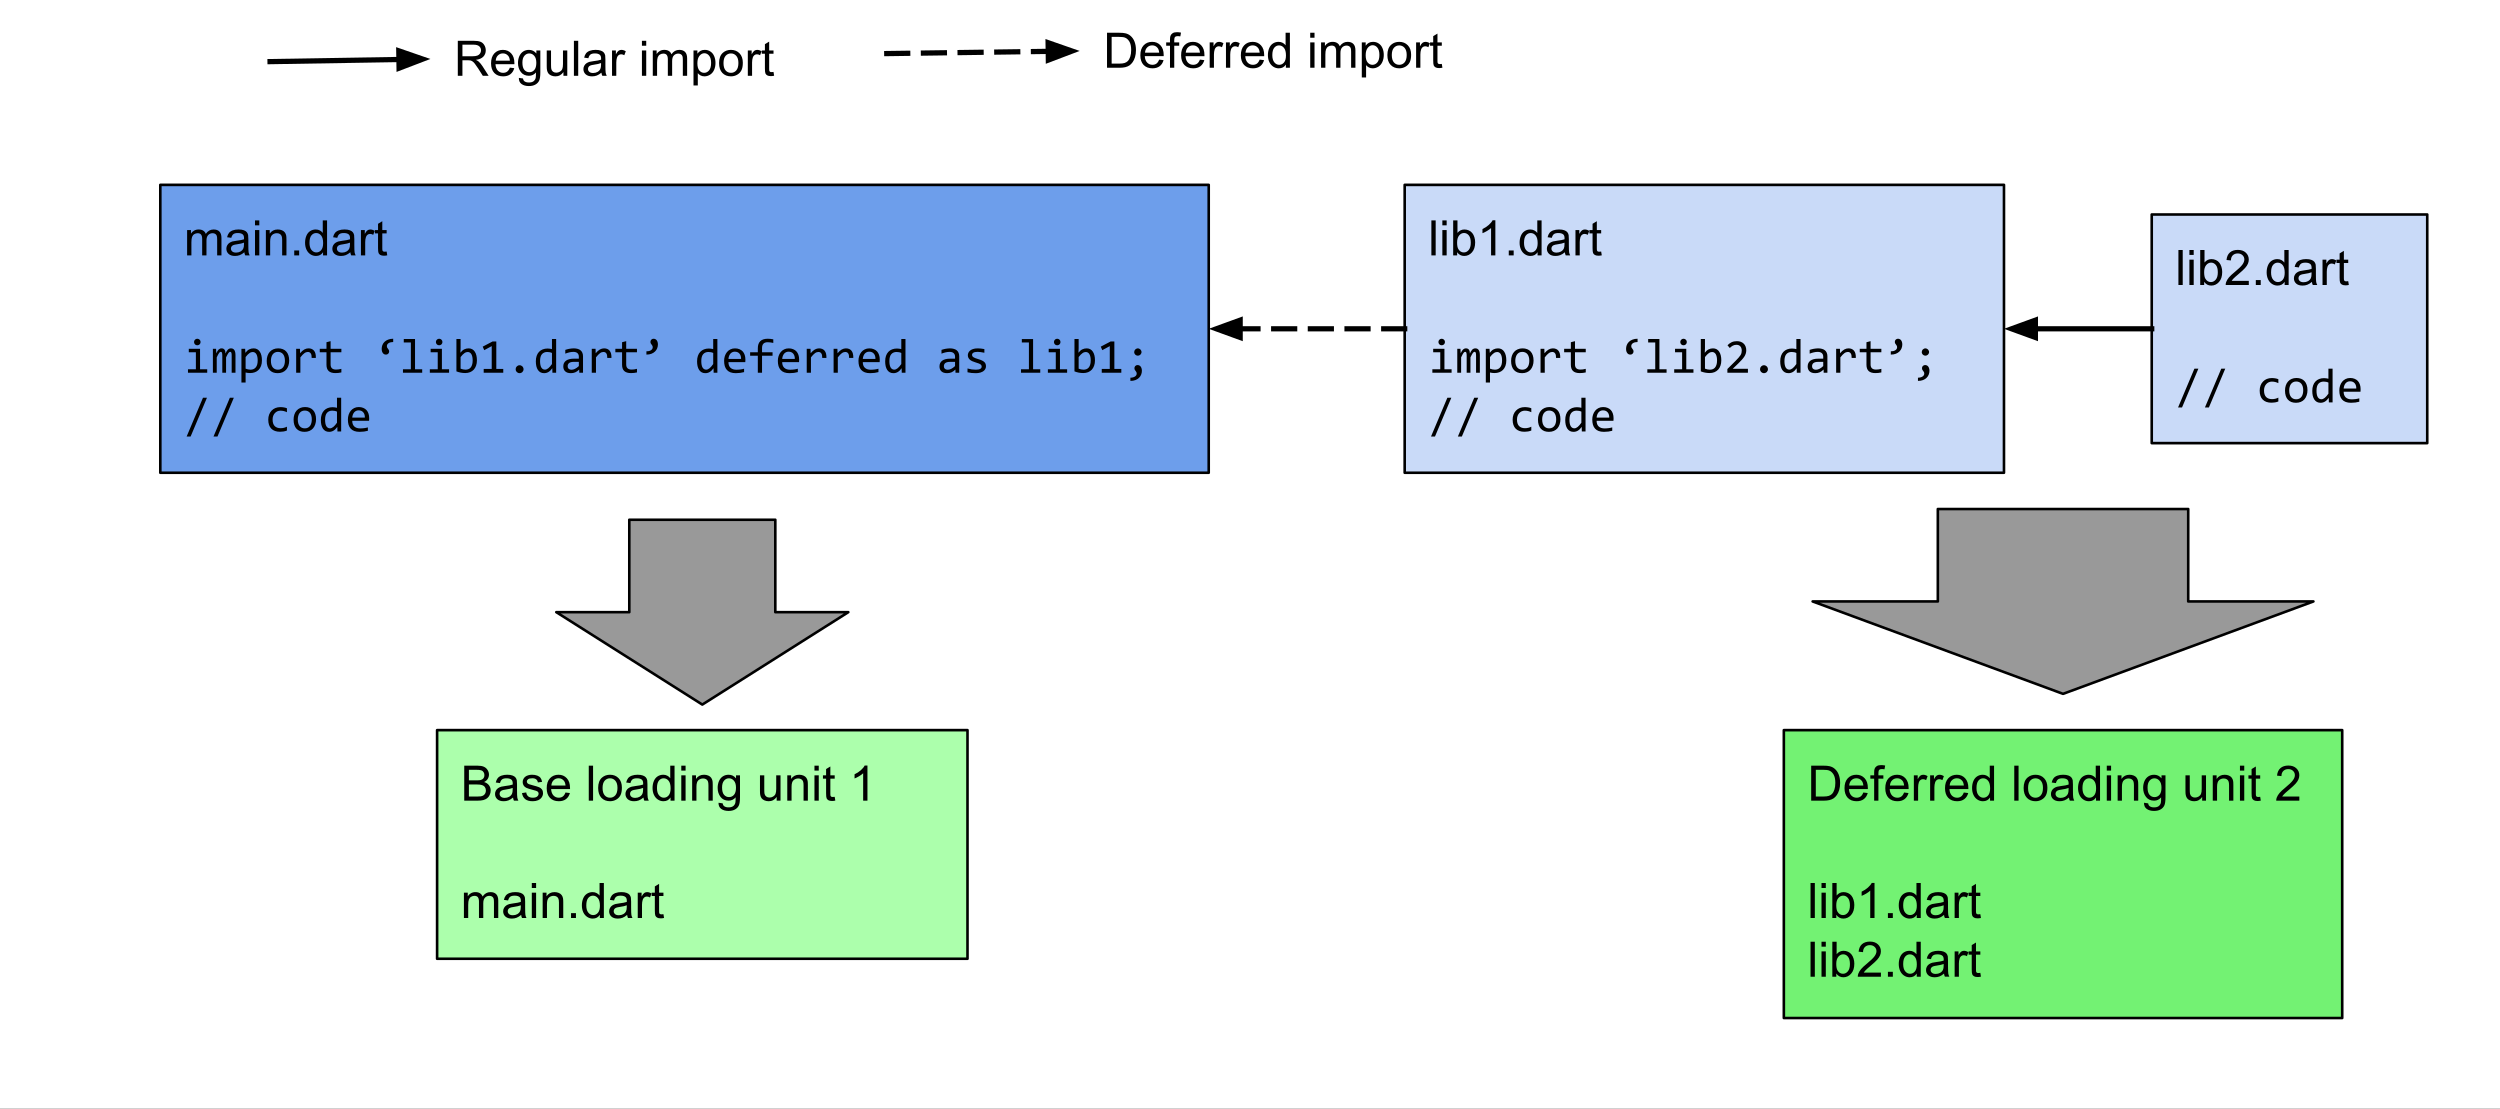 <?xml version="1.0" encoding="utf-8"?>
<svg version="1.1" viewBox="0 0 954.269 423.164" fill="none" stroke="none" stroke-linecap="square" stroke-miterlimit="10" xmlns="http://www.w3.org/2000/svg">
  <rect x="0" y="0" width="954.269" height="423.164" fill="#333333" stroke="none"/>
  <defs>
    <view id="view-1" viewBox="1119.522 299.94 11.463 10.507">
      <title>View 1</title>
    </view>
  </defs>
  <clipPath id="p.0">
    <path d="m0 0l1024.0 0l0 768.0l-1024.0 0l0 -768.0z" clip-rule="nonzero"/>
  </clipPath>
  <g clip-path="url(#p.0)">
    <path fill="#ffffff" d="m-8.181 -1.06l1032.189 0l0 431.591l-1032.189 0z" fill-rule="evenodd"/>
    <path fill="#6d9eeb" d="m61.189 70.564l400.189 0l0 109.89l-400.189 0z" fill-rule="evenodd"/>
    <path stroke="#000000" stroke-width="1.0" stroke-linejoin="round" stroke-linecap="butt" d="m61.189 70.564l400.189 0l0 109.89l-400.189 0z" fill-rule="evenodd"/>
    <path fill="#000000" d="m71.423 97.484l0 -9.672l1.469 0l0 1.359q0.453 -0.719 1.203 -1.141q0.766 -0.438 1.719 -0.438q1.078 0 1.766 0.453q0.688 0.438 0.969 1.234q1.156 -1.688 2.984 -1.688q1.453 0 2.219 0.797q0.781 0.797 0.781 2.453l0 6.641l-1.641 0l0 -6.094q0 -0.984 -0.156 -1.406q-0.156 -0.438 -0.578 -0.703q-0.422 -0.266 -0.984 -0.266q-1.016 0 -1.688 0.688q-0.672 0.672 -0.672 2.156l0 5.625l-1.641 0l0 -6.281q0 -1.094 -0.406 -1.641q-0.406 -0.547 -1.312 -0.547q-0.688 0 -1.281 0.359q-0.594 0.359 -0.859 1.062q-0.25 0.703 -0.25 2.031l0 5.016l-1.641 0zm21.853 -1.188q-0.922 0.766 -1.766 1.094q-0.828 0.312 -1.797 0.312q-1.594 0 -2.453 -0.781q-0.859 -0.781 -0.859 -1.984q0 -0.719 0.328 -1.297q0.328 -0.594 0.844 -0.938q0.531 -0.359 1.188 -0.547q0.469 -0.125 1.453 -0.25q1.984 -0.234 2.922 -0.562q0.016 -0.344 0.016 -0.422q0 -1.0 -0.469 -1.422q-0.625 -0.547 -1.875 -0.547q-1.156 0 -1.703 0.406q-0.547 0.406 -0.812 1.422l-1.609 -0.219q0.219 -1.016 0.719 -1.641q0.5 -0.641 1.453 -0.984q0.953 -0.344 2.188 -0.344q1.25 0 2.016 0.297q0.781 0.281 1.141 0.734q0.375 0.438 0.516 1.109q0.078 0.422 0.078 1.516l0 2.188q0 2.281 0.109 2.891q0.109 0.594 0.406 1.156l-1.703 0q-0.266 -0.516 -0.328 -1.188zm-0.141 -3.672q-0.891 0.375 -2.672 0.625q-1.016 0.141 -1.438 0.328q-0.422 0.188 -0.656 0.531q-0.219 0.344 -0.219 0.781q0 0.656 0.5 1.094q0.5 0.438 1.453 0.438q0.938 0 1.672 -0.406q0.75 -0.422 1.094 -1.141q0.266 -0.562 0.266 -1.641l0 -0.609zm4.204 -6.609l0 -1.891l1.641 0l0 1.891l-1.641 0zm0 11.469l0 -9.672l1.641 0l0 9.672l-1.641 0zm4.145 0l0 -9.672l1.469 0l0 1.375q1.062 -1.594 3.078 -1.594q0.875 0 1.609 0.312q0.734 0.312 1.094 0.828q0.375 0.5 0.516 1.203q0.094 0.453 0.094 1.594l0 5.953l-1.641 0l0 -5.891q0 -1.0 -0.203 -1.484q-0.188 -0.5 -0.672 -0.797q-0.484 -0.297 -1.141 -0.297q-1.047 0 -1.812 0.672q-0.75 0.656 -0.75 2.516l0 5.281l-1.641 0zm10.829 0l0 -1.875l1.875 0l0 1.875l-1.875 0zm10.996 0l0 -1.219q-0.906 1.438 -2.703 1.438q-1.156 0 -2.125 -0.641q-0.969 -0.641 -1.5 -1.781q-0.531 -1.141 -0.531 -2.625q0 -1.453 0.484 -2.625q0.484 -1.188 1.438 -1.812q0.969 -0.625 2.172 -0.625q0.875 0 1.547 0.375q0.688 0.359 1.109 0.953l0 -4.797l1.641 0l0 13.359l-1.531 0zm-5.172 -4.828q0 1.859 0.781 2.781q0.781 0.922 1.844 0.922q1.078 0 1.828 -0.875q0.75 -0.891 0.75 -2.688q0 -1.984 -0.766 -2.906q-0.766 -0.938 -1.891 -0.938q-1.078 0 -1.812 0.891q-0.734 0.891 -0.734 2.812zm15.594 3.641q-0.922 0.766 -1.766 1.094q-0.828 0.312 -1.797 0.312q-1.594 0 -2.453 -0.781q-0.859 -0.781 -0.859 -1.984q0 -0.719 0.328 -1.297q0.328 -0.594 0.844 -0.938q0.531 -0.359 1.188 -0.547q0.469 -0.125 1.453 -0.25q1.984 -0.234 2.922 -0.562q0.016 -0.344 0.016 -0.422q0 -1.0 -0.469 -1.422q-0.625 -0.547 -1.875 -0.547q-1.156 0 -1.703 0.406q-0.547 0.406 -0.812 1.422l-1.609 -0.219q0.219 -1.016 0.719 -1.641q0.5 -0.641 1.453 -0.984q0.953 -0.344 2.188 -0.344q1.25 0 2.016 0.297q0.781 0.281 1.141 0.734q0.375 0.438 0.516 1.109q0.078 0.422 0.078 1.516l0 2.188q0 2.281 0.109 2.891q0.109 0.594 0.406 1.156l-1.703 0q-0.266 -0.516 -0.328 -1.188zm-0.141 -3.672q-0.891 0.375 -2.672 0.625q-1.016 0.141 -1.438 0.328q-0.422 0.188 -0.656 0.531q-0.219 0.344 -0.219 0.781q0 0.656 0.5 1.094q0.5 0.438 1.453 0.438q0.938 0 1.672 -0.406q0.75 -0.422 1.094 -1.141q0.266 -0.562 0.266 -1.641l0 -0.609zm4.188 4.859l0 -9.672l1.469 0l0 1.469q0.562 -1.031 1.031 -1.359q0.484 -0.328 1.062 -0.328q0.828 0 1.688 0.531l-0.562 1.516q-0.609 -0.359 -1.203 -0.359q-0.547 0 -0.969 0.328q-0.422 0.328 -0.609 0.891q-0.281 0.875 -0.281 1.922l0 5.062l-1.625 0zm9.806 -1.469l0.234 1.453q-0.688 0.141 -1.234 0.141q-0.891 0 -1.391 -0.281q-0.484 -0.281 -0.688 -0.734q-0.203 -0.469 -0.203 -1.938l0 -5.578l-1.203 0l0 -1.266l1.203 0l0 -2.391l1.625 -0.984l0 3.375l1.656 0l0 1.266l-1.656 0l0 5.672q0 0.688 0.078 0.891q0.094 0.203 0.281 0.328q0.203 0.109 0.578 0.109q0.266 0 0.719 -0.062z" fill-rule="nonzero"/>
    <path fill="#000000" d="m74.767 134.456l-2.703 0l0 -1.312l4.297 0l0 7.812l2.734 0l0 1.328l-7.344 0l0 -1.328l3.016 0l0 -6.5zm0.547 -5.156q0.266 0 0.484 0.094q0.234 0.094 0.406 0.281q0.172 0.172 0.266 0.391q0.094 0.219 0.094 0.484q0 0.25 -0.094 0.484q-0.094 0.234 -0.266 0.406q-0.172 0.172 -0.406 0.266q-0.219 0.094 -0.484 0.094q-0.266 0 -0.5 -0.094q-0.219 -0.094 -0.391 -0.266q-0.156 -0.172 -0.266 -0.406q-0.094 -0.234 -0.094 -0.484q0 -0.266 0.094 -0.484q0.109 -0.219 0.266 -0.391q0.172 -0.188 0.391 -0.281q0.234 -0.094 0.5 -0.094zm13.117 12.984l0 -6.562q0 -0.438 -0.031 -0.703q-0.031 -0.281 -0.109 -0.438q-0.062 -0.156 -0.172 -0.219q-0.109 -0.062 -0.25 -0.062q-0.188 0 -0.344 0.109q-0.156 0.109 -0.344 0.359q-0.172 0.234 -0.391 0.641q-0.203 0.406 -0.5 1.0l0 5.875l-1.438 0l0 -6.391q0 -0.5 -0.031 -0.812q-0.031 -0.312 -0.109 -0.484q-0.062 -0.172 -0.172 -0.234q-0.109 -0.062 -0.266 -0.062q-0.172 0 -0.312 0.094q-0.141 0.078 -0.328 0.328q-0.172 0.234 -0.391 0.641q-0.219 0.406 -0.516 1.047l0 5.875l-1.469 0l0 -9.141l1.219 0l0.078 1.734q0.234 -0.516 0.453 -0.875q0.219 -0.375 0.453 -0.594q0.25 -0.219 0.516 -0.328q0.266 -0.109 0.594 -0.109q0.734 0 1.109 0.484q0.391 0.484 0.391 1.5q0.219 -0.484 0.422 -0.844q0.219 -0.375 0.453 -0.625q0.25 -0.25 0.531 -0.375q0.297 -0.141 0.688 -0.141q1.719 0 1.719 2.656l0 6.656l-1.453 0zm11.554 -4.734q0 1.219 -0.344 2.141q-0.344 0.906 -0.953 1.516q-0.594 0.594 -1.422 0.891q-0.812 0.297 -1.766 0.297q-0.438 0 -0.875 -0.047q-0.438 -0.047 -0.875 -0.156l0 3.828l-1.594 0l0 -12.875l1.422 0l0.094 1.531q0.688 -0.938 1.453 -1.312q0.781 -0.391 1.688 -0.391q0.781 0 1.375 0.328q0.594 0.328 0.984 0.938q0.406 0.594 0.609 1.438q0.203 0.828 0.203 1.875zm-1.625 0.062q0 -0.719 -0.109 -1.312q-0.109 -0.609 -0.344 -1.031q-0.219 -0.422 -0.578 -0.656q-0.344 -0.25 -0.844 -0.25q-0.297 0 -0.609 0.094q-0.312 0.094 -0.641 0.328q-0.328 0.219 -0.703 0.594q-0.359 0.359 -0.781 0.906l0 4.438q0.438 0.172 0.922 0.281q0.484 0.109 0.938 0.109q1.281 0 2.016 -0.875q0.734 -0.875 0.734 -2.625zm12.023 0.031q0 1.062 -0.312 1.953q-0.297 0.891 -0.859 1.531q-0.562 0.625 -1.375 0.969q-0.812 0.344 -1.844 0.344q-0.984 0 -1.766 -0.297q-0.766 -0.312 -1.312 -0.891q-0.547 -0.594 -0.828 -1.469q-0.281 -0.875 -0.281 -2.016q0 -1.062 0.297 -1.938q0.297 -0.891 0.859 -1.516q0.562 -0.641 1.375 -0.984q0.812 -0.359 1.844 -0.359q0.984 0 1.766 0.312q0.781 0.297 1.312 0.891q0.547 0.578 0.828 1.453q0.297 0.875 0.297 2.016zm-1.625 0.062q0 -0.844 -0.188 -1.469q-0.188 -0.641 -0.531 -1.062q-0.344 -0.422 -0.844 -0.641q-0.5 -0.219 -1.109 -0.219q-0.703 0 -1.219 0.281q-0.5 0.281 -0.828 0.75q-0.312 0.453 -0.469 1.078q-0.156 0.609 -0.156 1.281q0 0.859 0.188 1.5q0.188 0.625 0.531 1.047q0.359 0.422 0.844 0.641q0.5 0.219 1.109 0.219q0.719 0 1.219 -0.281q0.5 -0.281 0.828 -0.734q0.328 -0.469 0.469 -1.078q0.156 -0.625 0.156 -1.312zm4.289 -4.562l1.453 0l0.047 1.688q0.812 -0.984 1.594 -1.422q0.797 -0.438 1.594 -0.438q1.422 0 2.156 0.922q0.734 0.922 0.672 2.734l-1.594 0q0.016 -1.203 -0.359 -1.734q-0.375 -0.547 -1.109 -0.547q-0.312 0 -0.641 0.109q-0.328 0.109 -0.672 0.359q-0.328 0.25 -0.719 0.641q-0.375 0.391 -0.812 0.953l0 5.875l-1.609 0l0 -9.141zm17.257 9.016q-0.531 0.141 -1.109 0.188q-0.578 0.062 -1.172 0.062q-1.719 0 -2.562 -0.781q-0.844 -0.781 -0.844 -2.391l0 -4.766l-2.562 0l0 -1.328l2.562 0l0 -2.516l1.578 -0.406l0 2.922l4.109 0l0 1.328l-4.109 0l0 4.641q0 0.984 0.516 1.469q0.531 0.484 1.547 0.484q0.438 0 0.953 -0.062q0.531 -0.062 1.094 -0.219l0 1.375zm19.78 -11.609q-0.453 0 -0.891 0.094q-0.438 0.078 -0.781 0.281q-0.328 0.188 -0.531 0.484q-0.203 0.297 -0.203 0.672q0 0.391 0.125 0.625q0.141 0.219 0.297 0.422q0.172 0.203 0.297 0.438q0.141 0.234 0.141 0.609q0 0.188 -0.078 0.406q-0.062 0.203 -0.219 0.375q-0.141 0.172 -0.375 0.281q-0.234 0.109 -0.562 0.109q-0.328 0 -0.625 -0.125q-0.281 -0.141 -0.5 -0.406q-0.219 -0.281 -0.359 -0.688q-0.125 -0.422 -0.125 -0.969q0 -0.75 0.266 -1.453q0.281 -0.703 0.828 -1.234q0.547 -0.531 1.375 -0.844q0.828 -0.328 1.922 -0.328l0 1.25zm6.742 0.172l-2.703 0l0 -1.312l4.297 0l0 11.547l2.734 0l0 1.328l-7.344 0l0 -1.328l3.016 0l0 -10.234zm10.257 3.734l-2.703 0l0 -1.312l4.297 0l0 7.812l2.734 0l0 1.328l-7.344 0l0 -1.328l3.016 0l0 -6.5zm0.547 -5.156q0.266 0 0.484 0.094q0.234 0.094 0.406 0.281q0.172 0.172 0.266 0.391q0.094 0.219 0.094 0.484q0 0.25 -0.094 0.484q-0.094 0.234 -0.266 0.406q-0.172 0.172 -0.406 0.266q-0.219 0.094 -0.484 0.094q-0.266 0 -0.5 -0.094q-0.219 -0.094 -0.391 -0.266q-0.156 -0.172 -0.266 -0.406q-0.094 -0.234 -0.094 -0.484q0 -0.266 0.094 -0.484q0.109 -0.219 0.266 -0.391q0.172 -0.188 0.391 -0.281q0.234 -0.094 0.5 -0.094zm14.414 8.25q0 1.141 -0.328 2.047q-0.312 0.891 -0.891 1.516q-0.578 0.609 -1.406 0.953q-0.828 0.328 -1.859 0.328q-0.812 0 -1.672 -0.156q-0.844 -0.156 -1.672 -0.484l0 -12.344l1.594 0l0 3.547l-0.078 1.688q0.688 -0.906 1.453 -1.281q0.781 -0.391 1.688 -0.391q0.781 0 1.375 0.328q0.594 0.328 0.984 0.938q0.406 0.594 0.609 1.438q0.203 0.828 0.203 1.875zm-1.625 0.062q0 -0.719 -0.109 -1.312q-0.109 -0.609 -0.344 -1.031q-0.219 -0.422 -0.578 -0.656q-0.344 -0.25 -0.844 -0.25q-0.297 0 -0.609 0.094q-0.312 0.094 -0.641 0.328q-0.328 0.219 -0.703 0.594q-0.359 0.359 -0.781 0.906l0 4.438q0.453 0.172 0.938 0.281q0.484 0.109 0.922 0.109q0.547 0 1.047 -0.172q0.5 -0.172 0.875 -0.578q0.375 -0.406 0.594 -1.078q0.234 -0.672 0.234 -1.672zm11.679 4.672l-7.469 0l0 -1.469l3.062 0l0 -8.703l-2.859 1.547l-0.578 -1.344l3.781 -1.984l1.406 0l0 10.484l2.656 0l0 1.469zm6.242 -2.875q0.297 0 0.578 0.125q0.281 0.125 0.484 0.328q0.203 0.203 0.312 0.484q0.125 0.281 0.125 0.594q0 0.312 -0.125 0.594q-0.109 0.266 -0.312 0.469q-0.203 0.203 -0.484 0.312q-0.281 0.125 -0.578 0.125q-0.328 0 -0.609 -0.125q-0.266 -0.109 -0.469 -0.312q-0.203 -0.203 -0.328 -0.469q-0.109 -0.281 -0.109 -0.594q0 -0.312 0.109 -0.594q0.125 -0.281 0.328 -0.484q0.203 -0.203 0.469 -0.328q0.281 -0.125 0.609 -0.125zm6.195 -1.5q0 -1.172 0.312 -2.078q0.312 -0.906 0.906 -1.531q0.594 -0.625 1.406 -0.938q0.828 -0.328 1.844 -0.328q0.438 0 0.859 0.062q0.422 0.047 0.828 0.156l0 -3.844l1.594 0l0 12.875l-1.422 0l-0.047 -1.734q-0.672 0.969 -1.453 1.438q-0.766 0.453 -1.672 0.453q-0.781 0 -1.375 -0.312q-0.594 -0.328 -1.0 -0.922q-0.391 -0.609 -0.594 -1.438q-0.188 -0.844 -0.188 -1.859zm1.609 -0.109q0 1.656 0.484 2.484q0.5 0.812 1.391 0.812q0.594 0 1.266 -0.531q0.672 -0.547 1.406 -1.609l0 -4.234q-0.391 -0.188 -0.859 -0.281q-0.469 -0.094 -0.938 -0.094q-1.297 0 -2.031 0.844q-0.719 0.828 -0.719 2.609zm14.976 4.484l-0.031 -1.234q-0.75 0.75 -1.516 1.078q-0.766 0.312 -1.625 0.312q-0.781 0 -1.344 -0.188q-0.547 -0.203 -0.906 -0.547q-0.359 -0.359 -0.531 -0.828q-0.156 -0.484 -0.156 -1.031q0 -1.375 1.016 -2.156q1.031 -0.781 3.031 -0.781l1.891 0l0 -0.797q0 -0.812 -0.516 -1.297q-0.516 -0.5 -1.578 -0.5q-0.781 0 -1.531 0.188q-0.75 0.172 -1.547 0.484l0 -1.438q0.297 -0.109 0.656 -0.203q0.375 -0.109 0.781 -0.188q0.406 -0.078 0.859 -0.125q0.453 -0.062 0.906 -0.062q0.828 0 1.484 0.188q0.672 0.172 1.125 0.547q0.469 0.375 0.703 0.953q0.25 0.562 0.25 1.328l0 6.297l-1.422 0zm-0.172 -4.156l-2.016 0q-0.578 0 -1.016 0.125q-0.422 0.109 -0.703 0.328q-0.266 0.219 -0.406 0.531q-0.125 0.297 -0.125 0.672q0 0.266 0.078 0.516q0.078 0.234 0.266 0.422q0.188 0.188 0.469 0.297q0.297 0.109 0.719 0.109q0.547 0 1.25 -0.328q0.703 -0.344 1.484 -1.062l0 -1.609zm4.929 -4.984l1.453 0l0.047 1.688q0.812 -0.984 1.594 -1.422q0.797 -0.438 1.594 -0.438q1.422 0 2.156 0.922q0.734 0.922 0.672 2.734l-1.594 0q0.016 -1.203 -0.359 -1.734q-0.375 -0.547 -1.109 -0.547q-0.312 0 -0.641 0.109q-0.328 0.109 -0.672 0.359q-0.328 0.25 -0.719 0.641q-0.375 0.391 -0.812 0.953l0 5.875l-1.609 0l0 -9.141zm17.257 9.016q-0.531 0.141 -1.109 0.188q-0.578 0.062 -1.172 0.062q-1.719 0 -2.562 -0.781q-0.844 -0.781 -0.844 -2.391l0 -4.766l-2.562 0l0 -1.328l2.562 0l0 -2.516l1.578 -0.406l0 2.922l4.109 0l0 1.328l-4.109 0l0 4.641q0 0.984 0.516 1.469q0.531 0.484 1.547 0.484q0.438 0 0.953 -0.062q0.531 -0.062 1.094 -0.219l0 1.375zm3.601 -8.062q0.453 0.016 0.891 -0.078q0.438 -0.094 0.766 -0.281q0.344 -0.203 0.547 -0.5q0.203 -0.297 0.203 -0.672q0 -0.391 -0.141 -0.625q-0.125 -0.234 -0.297 -0.438q-0.156 -0.203 -0.297 -0.422q-0.125 -0.234 -0.125 -0.609q0 -0.188 0.062 -0.391q0.078 -0.219 0.219 -0.391q0.156 -0.172 0.391 -0.281q0.234 -0.109 0.562 -0.109q0.312 0 0.609 0.141q0.297 0.125 0.516 0.406q0.219 0.266 0.344 0.672q0.141 0.406 0.141 0.969q0 0.75 -0.281 1.453q-0.266 0.688 -0.828 1.234q-0.547 0.531 -1.375 0.859q-0.812 0.312 -1.906 0.312l0 -1.25zm19.343 3.812q0 -1.172 0.312 -2.078q0.312 -0.906 0.906 -1.531q0.594 -0.625 1.406 -0.938q0.828 -0.328 1.844 -0.328q0.438 0 0.859 0.062q0.422 0.047 0.828 0.156l0 -3.844l1.594 0l0 12.875l-1.422 0l-0.047 -1.734q-0.672 0.969 -1.453 1.438q-0.766 0.453 -1.672 0.453q-0.781 0 -1.375 -0.312q-0.594 -0.328 -1.0 -0.922q-0.391 -0.609 -0.594 -1.438q-0.188 -0.844 -0.188 -1.859zm1.609 -0.109q0 1.656 0.484 2.484q0.5 0.812 1.391 0.812q0.594 0 1.266 -0.531q0.672 -0.547 1.406 -1.609l0 -4.234q-0.391 -0.188 -0.859 -0.281q-0.469 -0.094 -0.938 -0.094q-1.297 0 -2.031 0.844q-0.719 0.828 -0.719 2.609zm16.835 -0.578q0 0.344 -0.016 0.578q0 0.219 -0.031 0.422l-6.422 0q0 1.406 0.781 2.156q0.797 0.75 2.266 0.75q0.406 0 0.797 -0.031q0.406 -0.031 0.781 -0.078q0.375 -0.062 0.719 -0.125q0.344 -0.078 0.625 -0.156l0 1.297q-0.641 0.188 -1.469 0.297q-0.812 0.109 -1.688 0.109q-1.172 0 -2.016 -0.312q-0.844 -0.312 -1.391 -0.922q-0.547 -0.609 -0.812 -1.484q-0.25 -0.875 -0.25 -2.0q0 -0.953 0.281 -1.812q0.281 -0.859 0.812 -1.516q0.531 -0.656 1.297 -1.031q0.781 -0.391 1.766 -0.391q0.953 0 1.688 0.312q0.75 0.297 1.25 0.844q0.5 0.547 0.766 1.344q0.266 0.781 0.266 1.75zm-1.656 -0.219q0.031 -0.609 -0.125 -1.109q-0.141 -0.516 -0.453 -0.875q-0.297 -0.375 -0.75 -0.578q-0.453 -0.203 -1.062 -0.203q-0.516 0 -0.953 0.203q-0.422 0.203 -0.734 0.562q-0.297 0.359 -0.5 0.875q-0.188 0.516 -0.234 1.125l4.812 0zm12.304 -6.109q-1.25 -0.266 -2.156 -0.266q-2.141 0 -2.141 2.234l0 1.609l4.016 0l0 1.312l-4.016 0l0 6.5l-1.609 0l0 -6.5l-2.938 0l0 -1.312l2.938 0l0 -1.516q0 -3.656 3.812 -3.656q0.938 0 2.094 0.219l0 1.375zm-9.578 2.25l0 0zm19.445 4.078q0 0.344 -0.016 0.578q0 0.219 -0.031 0.422l-6.422 0q0 1.406 0.781 2.156q0.797 0.75 2.266 0.75q0.406 0 0.797 -0.031q0.406 -0.031 0.781 -0.078q0.375 -0.062 0.719 -0.125q0.344 -0.078 0.625 -0.156l0 1.297q-0.641 0.188 -1.469 0.297q-0.812 0.109 -1.688 0.109q-1.172 0 -2.016 -0.312q-0.844 -0.312 -1.391 -0.922q-0.547 -0.609 -0.812 -1.484q-0.25 -0.875 -0.25 -2.0q0 -0.953 0.281 -1.812q0.281 -0.859 0.812 -1.516q0.531 -0.656 1.297 -1.031q0.781 -0.391 1.766 -0.391q0.953 0 1.688 0.312q0.75 0.297 1.25 0.844q0.5 0.547 0.766 1.344q0.266 0.781 0.266 1.75zm-1.656 -0.219q0.031 -0.609 -0.125 -1.109q-0.141 -0.516 -0.453 -0.875q-0.297 -0.375 -0.75 -0.578q-0.453 -0.203 -1.062 -0.203q-0.516 0 -0.953 0.203q-0.422 0.203 -0.734 0.562q-0.297 0.359 -0.5 0.875q-0.188 0.516 -0.234 1.125l4.812 0zm4.554 -3.859l1.453 0l0.047 1.688q0.812 -0.984 1.594 -1.422q0.797 -0.438 1.594 -0.438q1.422 0 2.156 0.922q0.734 0.922 0.672 2.734l-1.594 0q0.016 -1.203 -0.359 -1.734q-0.375 -0.547 -1.109 -0.547q-0.312 0 -0.641 0.109q-0.328 0.109 -0.672 0.359q-0.328 0.25 -0.719 0.641q-0.375 0.391 -0.812 0.953l0 5.875l-1.609 0l0 -9.141zm10.257 0l1.453 0l0.047 1.688q0.812 -0.984 1.594 -1.422q0.797 -0.438 1.594 -0.438q1.422 0 2.156 0.922q0.734 0.922 0.672 2.734l-1.594 0q0.016 -1.203 -0.359 -1.734q-0.375 -0.547 -1.109 -0.547q-0.312 0 -0.641 0.109q-0.328 0.109 -0.672 0.359q-0.328 0.25 -0.719 0.641q-0.375 0.391 -0.812 0.953l0 5.875l-1.609 0l0 -9.141zm17.617 4.078q0 0.344 -0.016 0.578q0 0.219 -0.031 0.422l-6.422 0q0 1.406 0.781 2.156q0.797 0.75 2.266 0.75q0.406 0 0.797 -0.031q0.406 -0.031 0.781 -0.078q0.375 -0.062 0.719 -0.125q0.344 -0.078 0.625 -0.156l0 1.297q-0.641 0.188 -1.469 0.297q-0.812 0.109 -1.688 0.109q-1.172 0 -2.016 -0.312q-0.844 -0.312 -1.391 -0.922q-0.547 -0.609 -0.812 -1.484q-0.25 -0.875 -0.25 -2.0q0 -0.953 0.281 -1.812q0.281 -0.859 0.812 -1.516q0.531 -0.656 1.297 -1.031q0.781 -0.391 1.766 -0.391q0.953 0 1.688 0.312q0.75 0.297 1.25 0.844q0.5 0.547 0.766 1.344q0.266 0.781 0.266 1.75zm-1.656 -0.219q0.031 -0.609 -0.125 -1.109q-0.141 -0.516 -0.453 -0.875q-0.297 -0.375 -0.75 -0.578q-0.453 -0.203 -1.062 -0.203q-0.516 0 -0.953 0.203q-0.422 0.203 -0.734 0.562q-0.297 0.359 -0.5 0.875q-0.188 0.516 -0.234 1.125l4.812 0zm3.726 0.906q0 -1.172 0.312 -2.078q0.312 -0.906 0.906 -1.531q0.594 -0.625 1.406 -0.938q0.828 -0.328 1.844 -0.328q0.438 0 0.859 0.062q0.422 0.047 0.828 0.156l0 -3.844l1.594 0l0 12.875l-1.422 0l-0.047 -1.734q-0.672 0.969 -1.453 1.438q-0.766 0.453 -1.672 0.453q-0.781 0 -1.375 -0.312q-0.594 -0.328 -1.0 -0.922q-0.391 -0.609 -0.594 -1.438q-0.188 -0.844 -0.188 -1.859zm1.609 -0.109q0 1.656 0.484 2.484q0.5 0.812 1.391 0.812q0.594 0 1.266 -0.531q0.672 -0.547 1.406 -1.609l0 -4.234q-0.391 -0.188 -0.859 -0.281q-0.469 -0.094 -0.938 -0.094q-1.297 0 -2.031 0.844q-0.719 0.828 -0.719 2.609zm25.233 4.484l-0.031 -1.234q-0.75 0.75 -1.516 1.078q-0.766 0.312 -1.625 0.312q-0.781 0 -1.344 -0.188q-0.547 -0.203 -0.906 -0.547q-0.359 -0.359 -0.531 -0.828q-0.156 -0.484 -0.156 -1.031q0 -1.375 1.016 -2.156q1.031 -0.781 3.031 -0.781l1.891 0l0 -0.797q0 -0.812 -0.516 -1.297q-0.516 -0.5 -1.578 -0.5q-0.781 0 -1.531 0.188q-0.75 0.172 -1.547 0.484l0 -1.438q0.297 -0.109 0.656 -0.203q0.375 -0.109 0.781 -0.188q0.406 -0.078 0.859 -0.125q0.453 -0.062 0.906 -0.062q0.828 0 1.484 0.188q0.672 0.172 1.125 0.547q0.469 0.375 0.703 0.953q0.25 0.562 0.25 1.328l0 6.297l-1.422 0zm-0.172 -4.156l-2.016 0q-0.578 0 -1.016 0.125q-0.422 0.109 -0.703 0.328q-0.266 0.219 -0.406 0.531q-0.125 0.297 -0.125 0.672q0 0.266 0.078 0.516q0.078 0.234 0.266 0.422q0.188 0.188 0.469 0.297q0.297 0.109 0.719 0.109q0.547 0 1.25 -0.328q0.703 -0.344 1.484 -1.062l0 -1.609zm11.804 1.656q0 0.484 -0.172 0.875q-0.156 0.375 -0.438 0.672q-0.281 0.297 -0.656 0.516q-0.375 0.203 -0.797 0.344q-0.422 0.125 -0.875 0.188q-0.453 0.062 -0.875 0.062q-0.922 0 -1.703 -0.078q-0.781 -0.078 -1.531 -0.266l0 -1.453q0.797 0.234 1.594 0.359q0.797 0.109 1.578 0.109q1.141 0 1.688 -0.312q0.547 -0.312 0.547 -0.891q0 -0.234 -0.094 -0.422q-0.078 -0.203 -0.312 -0.375q-0.219 -0.188 -0.703 -0.375q-0.484 -0.203 -1.312 -0.438q-0.609 -0.188 -1.141 -0.422q-0.516 -0.234 -0.906 -0.547q-0.375 -0.328 -0.594 -0.75q-0.219 -0.422 -0.219 -1.016q0 -0.375 0.172 -0.828q0.172 -0.453 0.594 -0.844q0.438 -0.406 1.172 -0.656q0.734 -0.266 1.812 -0.266q0.547 0 1.203 0.062q0.656 0.062 1.359 0.203l0 1.406q-0.75 -0.172 -1.422 -0.25q-0.656 -0.094 -1.156 -0.094q-0.594 0 -1.0 0.094q-0.391 0.078 -0.656 0.25q-0.25 0.156 -0.359 0.375q-0.109 0.203 -0.109 0.453q0 0.25 0.094 0.453q0.109 0.188 0.359 0.375q0.266 0.188 0.719 0.375q0.469 0.188 1.219 0.406q0.812 0.234 1.359 0.5q0.562 0.25 0.906 0.578q0.359 0.312 0.5 0.719q0.156 0.406 0.156 0.906zm16.39 -9.062l-2.703 0l0 -1.312l4.297 0l0 11.547l2.734 0l0 1.328l-7.344 0l0 -1.328l3.016 0l0 -10.234zm10.257 3.734l-2.703 0l0 -1.312l4.297 0l0 7.812l2.734 0l0 1.328l-7.344 0l0 -1.328l3.016 0l0 -6.5zm0.547 -5.156q0.266 0 0.484 0.094q0.234 0.094 0.406 0.281q0.172 0.172 0.266 0.391q0.094 0.219 0.094 0.484q0 0.25 -0.094 0.484q-0.094 0.234 -0.266 0.406q-0.172 0.172 -0.406 0.266q-0.219 0.094 -0.484 0.094q-0.266 0 -0.5 -0.094q-0.219 -0.094 -0.391 -0.266q-0.156 -0.172 -0.266 -0.406q-0.094 -0.234 -0.094 -0.484q0 -0.266 0.094 -0.484q0.109 -0.219 0.266 -0.391q0.172 -0.188 0.391 -0.281q0.234 -0.094 0.5 -0.094zm14.414 8.25q0 1.141 -0.328 2.047q-0.312 0.891 -0.891 1.516q-0.578 0.609 -1.406 0.953q-0.828 0.328 -1.859 0.328q-0.812 0 -1.672 -0.156q-0.844 -0.156 -1.672 -0.484l0 -12.344l1.594 0l0 3.547l-0.078 1.688q0.688 -0.906 1.453 -1.281q0.781 -0.391 1.688 -0.391q0.781 0 1.375 0.328q0.594 0.328 0.984 0.938q0.406 0.594 0.609 1.438q0.203 0.828 0.203 1.875zm-1.625 0.062q0 -0.719 -0.109 -1.312q-0.109 -0.609 -0.344 -1.031q-0.219 -0.422 -0.578 -0.656q-0.344 -0.25 -0.844 -0.25q-0.297 0 -0.609 0.094q-0.312 0.094 -0.641 0.328q-0.328 0.219 -0.703 0.594q-0.359 0.359 -0.781 0.906l0 4.438q0.453 0.172 0.938 0.281q0.484 0.109 0.922 0.109q0.547 0 1.047 -0.172q0.5 -0.172 0.875 -0.578q0.375 -0.406 0.594 -1.078q0.234 -0.672 0.234 -1.672zm11.679 4.672l-7.469 0l0 -1.469l3.062 0l0 -8.703l-2.859 1.547l-0.578 -1.344l3.781 -1.984l1.406 0l0 10.484l2.656 0l0 1.469zm3.46 1.875q0.453 0.016 0.891 -0.094q0.438 -0.094 0.766 -0.297q0.344 -0.188 0.547 -0.484q0.203 -0.297 0.203 -0.656q0 -0.391 -0.141 -0.625q-0.125 -0.234 -0.297 -0.438q-0.156 -0.203 -0.297 -0.422q-0.125 -0.234 -0.125 -0.625q0 -0.188 0.062 -0.391q0.078 -0.219 0.219 -0.391q0.156 -0.172 0.391 -0.281q0.234 -0.109 0.562 -0.109q0.312 0 0.609 0.141q0.297 0.125 0.516 0.406q0.219 0.266 0.344 0.688q0.141 0.406 0.141 0.953q0 0.766 -0.281 1.453q-0.266 0.703 -0.828 1.234q-0.547 0.547 -1.375 0.859q-0.812 0.312 -1.906 0.312l0 -1.234zm2.844 -11.188q0.281 0 0.531 0.125q0.266 0.109 0.453 0.297q0.188 0.188 0.297 0.453q0.125 0.25 0.125 0.531q0 0.297 -0.125 0.547q-0.109 0.25 -0.297 0.438q-0.188 0.188 -0.453 0.297q-0.25 0.109 -0.531 0.109q-0.281 0 -0.531 -0.109q-0.25 -0.109 -0.453 -0.297q-0.188 -0.188 -0.297 -0.438q-0.109 -0.25 -0.109 -0.547q0 -0.281 0.109 -0.531q0.109 -0.266 0.297 -0.453q0.203 -0.188 0.453 -0.297q0.25 -0.125 0.531 -0.125z" fill-rule="nonzero"/>
    <path fill="#000000" d="m79.001 151.809l-6.25 14.828l-1.516 0l6.25 -14.828l1.516 0zm10.257 0l-6.25 14.828l-1.516 0l6.25 -14.828l1.516 0zm20.265 12.531q-0.625 0.25 -1.281 0.359q-0.641 0.109 -1.328 0.109q-2.172 0 -3.344 -1.172q-1.172 -1.172 -1.172 -3.438q0 -1.078 0.328 -1.953q0.344 -0.891 0.953 -1.516q0.609 -0.641 1.453 -0.984q0.859 -0.344 1.875 -0.344q0.719 0 1.328 0.109q0.625 0.094 1.188 0.328l0 1.516q-0.594 -0.312 -1.219 -0.453q-0.609 -0.141 -1.266 -0.141q-0.609 0 -1.156 0.234q-0.531 0.234 -0.938 0.672q-0.406 0.422 -0.656 1.062q-0.234 0.625 -0.234 1.422q0 1.656 0.797 2.484q0.812 0.812 2.25 0.812q0.641 0 1.25 -0.141q0.609 -0.141 1.172 -0.438l0 1.469zm11.117 -4.297q0 1.062 -0.312 1.953q-0.297 0.891 -0.859 1.531q-0.562 0.625 -1.375 0.969q-0.812 0.344 -1.844 0.344q-0.984 0 -1.766 -0.297q-0.766 -0.312 -1.312 -0.891q-0.547 -0.594 -0.828 -1.469q-0.281 -0.875 -0.281 -2.016q0 -1.062 0.297 -1.938q0.297 -0.891 0.859 -1.516q0.562 -0.641 1.375 -0.984q0.812 -0.359 1.844 -0.359q0.984 0 1.766 0.312q0.781 0.297 1.312 0.891q0.547 0.578 0.828 1.453q0.297 0.875 0.297 2.016zm-1.625 0.062q0 -0.844 -0.188 -1.469q-0.188 -0.641 -0.531 -1.062q-0.344 -0.422 -0.844 -0.641q-0.5 -0.219 -1.109 -0.219q-0.703 0 -1.219 0.281q-0.5 0.281 -0.828 0.75q-0.312 0.453 -0.469 1.078q-0.156 0.609 -0.156 1.281q0 0.859 0.188 1.5q0.188 0.625 0.531 1.047q0.359 0.422 0.844 0.641q0.5 0.219 1.109 0.219q0.719 0 1.219 -0.281q0.5 -0.281 0.828 -0.734q0.328 -0.469 0.469 -1.078q0.156 -0.625 0.156 -1.312zm3.46 0.203q0 -1.172 0.312 -2.078q0.312 -0.906 0.906 -1.531q0.594 -0.625 1.406 -0.938q0.828 -0.328 1.844 -0.328q0.438 0 0.859 0.062q0.422 0.047 0.828 0.156l0 -3.844l1.594 0l0 12.875l-1.422 0l-0.047 -1.734q-0.672 0.969 -1.453 1.438q-0.766 0.453 -1.672 0.453q-0.781 0 -1.375 -0.312q-0.594 -0.328 -1.0 -0.922q-0.391 -0.609 -0.594 -1.438q-0.188 -0.844 -0.188 -1.859zm1.609 -0.109q0 1.656 0.484 2.484q0.5 0.812 1.391 0.812q0.594 0 1.266 -0.531q0.672 -0.547 1.406 -1.609l0 -4.234q-0.391 -0.188 -0.859 -0.281q-0.469 -0.094 -0.938 -0.094q-1.297 0 -2.031 0.844q-0.719 0.828 -0.719 2.609zm16.835 -0.578q0 0.344 -0.016 0.578q0 0.219 -0.031 0.422l-6.422 0q0 1.406 0.781 2.156q0.797 0.75 2.266 0.75q0.406 0 0.797 -0.031q0.406 -0.031 0.781 -0.078q0.375 -0.062 0.719 -0.125q0.344 -0.078 0.625 -0.156l0 1.297q-0.641 0.188 -1.469 0.297q-0.812 0.109 -1.688 0.109q-1.172 0 -2.016 -0.312q-0.844 -0.312 -1.391 -0.922q-0.547 -0.609 -0.812 -1.484q-0.25 -0.875 -0.25 -2.0q0 -0.953 0.281 -1.812q0.281 -0.859 0.812 -1.516q0.531 -0.656 1.297 -1.031q0.781 -0.391 1.766 -0.391q0.953 0 1.688 0.312q0.75 0.297 1.25 0.844q0.5 0.547 0.766 1.344q0.266 0.781 0.266 1.75zm-1.656 -0.219q0.031 -0.609 -0.125 -1.109q-0.141 -0.516 -0.453 -0.875q-0.297 -0.375 -0.75 -0.578q-0.453 -0.203 -1.062 -0.203q-0.516 0 -0.953 0.203q-0.422 0.203 -0.734 0.562q-0.297 0.359 -0.5 0.875q-0.188 0.516 -0.234 1.125l4.812 0z" fill-rule="nonzero"/>
    <path fill="#c9daf8" d="m536.178 70.564l228.756 0l0 109.89l-228.756 0z" fill-rule="evenodd"/>
    <path stroke="#000000" stroke-width="1.0" stroke-linejoin="round" stroke-linecap="butt" d="m536.178 70.564l228.756 0l0 109.89l-228.756 0z" fill-rule="evenodd"/>
    <path fill="#000000" d="m546.366 97.484l0 -13.359l1.641 0l0 13.359l-1.641 0zm4.192 -11.469l0 -1.891l1.641 0l0 1.891l-1.641 0zm0 11.469l0 -9.672l1.641 0l0 9.672l-1.641 0zm5.645 0l-1.516 0l0 -13.359l1.641 0l0 4.766q1.047 -1.297 2.656 -1.297q0.891 0 1.688 0.359q0.797 0.359 1.312 1.016q0.516 0.641 0.797 1.562q0.297 0.922 0.297 1.969q0 2.484 -1.234 3.844q-1.219 1.359 -2.953 1.359q-1.703 0 -2.688 -1.438l0 1.219zm-0.016 -4.906q0 1.734 0.484 2.516q0.766 1.266 2.094 1.266q1.078 0 1.859 -0.938q0.781 -0.938 0.781 -2.781q0 -1.891 -0.75 -2.797q-0.75 -0.906 -1.828 -0.906q-1.062 0 -1.859 0.938q-0.781 0.938 -0.781 2.703zm14.61 4.906l-1.641 0l0 -10.453q-0.594 0.562 -1.562 1.141q-0.953 0.562 -1.719 0.844l0 -1.594q1.375 -0.641 2.406 -1.562q1.031 -0.922 1.453 -1.781l1.062 0l0 13.406zm5.11 0l0 -1.875l1.875 0l0 1.875l-1.875 0zm10.996 0l0 -1.219q-0.906 1.438 -2.703 1.438q-1.156 0 -2.125 -0.641q-0.969 -0.641 -1.5 -1.781q-0.531 -1.141 -0.531 -2.625q0 -1.453 0.484 -2.625q0.484 -1.188 1.438 -1.812q0.969 -0.625 2.172 -0.625q0.875 0 1.547 0.375q0.688 0.359 1.109 0.953l0 -4.797l1.641 0l0 13.359l-1.531 0zm-5.172 -4.828q0 1.859 0.781 2.781q0.781 0.922 1.844 0.922q1.078 0 1.828 -0.875q0.75 -0.891 0.75 -2.688q0 -1.984 -0.766 -2.906q-0.766 -0.938 -1.891 -0.938q-1.078 0 -1.812 0.891q-0.734 0.891 -0.734 2.812zm15.594 3.641q-0.922 0.766 -1.766 1.094q-0.828 0.312 -1.797 0.312q-1.594 0 -2.453 -0.781q-0.859 -0.781 -0.859 -1.984q0 -0.719 0.328 -1.297q0.328 -0.594 0.844 -0.938q0.531 -0.359 1.188 -0.547q0.469 -0.125 1.453 -0.25q1.984 -0.234 2.922 -0.562q0.016 -0.344 0.016 -0.422q0 -1.0 -0.469 -1.422q-0.625 -0.547 -1.875 -0.547q-1.156 0 -1.703 0.406q-0.547 0.406 -0.812 1.422l-1.609 -0.219q0.219 -1.016 0.719 -1.641q0.5 -0.641 1.453 -0.984q0.953 -0.344 2.188 -0.344q1.25 0 2.016 0.297q0.781 0.281 1.141 0.734q0.375 0.438 0.516 1.109q0.078 0.422 0.078 1.516l0 2.188q0 2.281 0.109 2.891q0.109 0.594 0.406 1.156l-1.703 0q-0.266 -0.516 -0.328 -1.188zm-0.141 -3.672q-0.891 0.375 -2.672 0.625q-1.016 0.141 -1.438 0.328q-0.422 0.188 -0.656 0.531q-0.219 0.344 -0.219 0.781q0 0.656 0.5 1.094q0.5 0.438 1.453 0.438q0.938 0 1.672 -0.406q0.75 -0.422 1.094 -1.141q0.266 -0.562 0.266 -1.641l0 -0.609zm4.188 4.859l0 -9.672l1.469 0l0 1.469q0.562 -1.031 1.031 -1.359q0.484 -0.328 1.062 -0.328q0.828 0 1.688 0.531l-0.562 1.516q-0.609 -0.359 -1.203 -0.359q-0.547 0 -0.969 0.328q-0.422 0.328 -0.609 0.891q-0.281 0.875 -0.281 1.922l0 5.062l-1.625 0zm9.806 -1.469l0.234 1.453q-0.688 0.141 -1.234 0.141q-0.891 0 -1.391 -0.281q-0.484 -0.281 -0.688 -0.734q-0.203 -0.469 -0.203 -1.938l0 -5.578l-1.203 0l0 -1.266l1.203 0l0 -2.391l1.625 -0.984l0 3.375l1.656 0l0 1.266l-1.656 0l0 5.672q0 0.688 0.078 0.891q0.094 0.203 0.281 0.328q0.203 0.109 0.578 0.109q0.266 0 0.719 -0.062z" fill-rule="nonzero"/>
    <path fill="#000000" d="m549.757 134.456l-2.703 0l0 -1.312l4.297 0l0 7.812l2.734 0l0 1.328l-7.344 0l0 -1.328l3.016 0l0 -6.5zm0.547 -5.156q0.266 0 0.484 0.094q0.234 0.094 0.406 0.281q0.172 0.172 0.266 0.391q0.094 0.219 0.094 0.484q0 0.25 -0.094 0.484q-0.094 0.234 -0.266 0.406q-0.172 0.172 -0.406 0.266q-0.219 0.094 -0.484 0.094q-0.266 0 -0.5 -0.094q-0.219 -0.094 -0.391 -0.266q-0.156 -0.172 -0.266 -0.406q-0.094 -0.234 -0.094 -0.484q0 -0.266 0.094 -0.484q0.109 -0.219 0.266 -0.391q0.172 -0.188 0.391 -0.281q0.234 -0.094 0.5 -0.094zm13.117 12.984l0 -6.562q0 -0.438 -0.031 -0.703q-0.031 -0.281 -0.109 -0.438q-0.062 -0.156 -0.172 -0.219q-0.109 -0.062 -0.25 -0.062q-0.188 0 -0.344 0.109q-0.156 0.109 -0.344 0.359q-0.172 0.234 -0.391 0.641q-0.203 0.406 -0.5 1.0l0 5.875l-1.438 0l0 -6.391q0 -0.5 -0.031 -0.812q-0.031 -0.312 -0.109 -0.484q-0.062 -0.172 -0.172 -0.234q-0.109 -0.062 -0.266 -0.062q-0.172 0 -0.312 0.094q-0.141 0.078 -0.328 0.328q-0.172 0.234 -0.391 0.641q-0.219 0.406 -0.516 1.047l0 5.875l-1.469 0l0 -9.141l1.219 0l0.078 1.734q0.234 -0.516 0.453 -0.875q0.219 -0.375 0.453 -0.594q0.25 -0.219 0.516 -0.328q0.266 -0.109 0.594 -0.109q0.734 0 1.109 0.484q0.391 0.484 0.391 1.5q0.219 -0.484 0.422 -0.844q0.219 -0.375 0.453 -0.625q0.25 -0.25 0.531 -0.375q0.297 -0.141 0.688 -0.141q1.719 0 1.719 2.656l0 6.656l-1.453 0zm11.554 -4.734q0 1.219 -0.344 2.141q-0.344 0.906 -0.953 1.516q-0.594 0.594 -1.422 0.891q-0.812 0.297 -1.766 0.297q-0.438 0 -0.875 -0.047q-0.438 -0.047 -0.875 -0.156l0 3.828l-1.594 0l0 -12.875l1.422 0l0.094 1.531q0.688 -0.938 1.453 -1.312q0.781 -0.391 1.688 -0.391q0.781 0 1.375 0.328q0.594 0.328 0.984 0.938q0.406 0.594 0.609 1.438q0.203 0.828 0.203 1.875zm-1.625 0.062q0 -0.719 -0.109 -1.312q-0.109 -0.609 -0.344 -1.031q-0.219 -0.422 -0.578 -0.656q-0.344 -0.25 -0.844 -0.25q-0.297 0 -0.609 0.094q-0.312 0.094 -0.641 0.328q-0.328 0.219 -0.703 0.594q-0.359 0.359 -0.781 0.906l0 4.438q0.438 0.172 0.922 0.281q0.484 0.109 0.938 0.109q1.281 0 2.016 -0.875q0.734 -0.875 0.734 -2.625zm12.023 0.031q0 1.062 -0.312 1.953q-0.297 0.891 -0.859 1.531q-0.562 0.625 -1.375 0.969q-0.812 0.344 -1.844 0.344q-0.984 0 -1.766 -0.297q-0.766 -0.312 -1.312 -0.891q-0.547 -0.594 -0.828 -1.469q-0.281 -0.875 -0.281 -2.016q0 -1.062 0.297 -1.938q0.297 -0.891 0.859 -1.516q0.562 -0.641 1.375 -0.984q0.812 -0.359 1.844 -0.359q0.984 0 1.766 0.312q0.781 0.297 1.312 0.891q0.547 0.578 0.828 1.453q0.297 0.875 0.297 2.016zm-1.625 0.062q0 -0.844 -0.188 -1.469q-0.188 -0.641 -0.531 -1.062q-0.344 -0.422 -0.844 -0.641q-0.5 -0.219 -1.109 -0.219q-0.703 0 -1.219 0.281q-0.5 0.281 -0.828 0.75q-0.312 0.453 -0.469 1.078q-0.156 0.609 -0.156 1.281q0 0.859 0.188 1.5q0.188 0.625 0.531 1.047q0.359 0.422 0.844 0.641q0.5 0.219 1.109 0.219q0.719 0 1.219 -0.281q0.5 -0.281 0.828 -0.734q0.328 -0.469 0.469 -1.078q0.156 -0.625 0.156 -1.312zm4.289 -4.562l1.453 0l0.047 1.688q0.812 -0.984 1.594 -1.422q0.797 -0.438 1.594 -0.438q1.422 0 2.156 0.922q0.734 0.922 0.672 2.734l-1.594 0q0.016 -1.203 -0.359 -1.734q-0.375 -0.547 -1.109 -0.547q-0.312 0 -0.641 0.109q-0.328 0.109 -0.672 0.359q-0.328 0.25 -0.719 0.641q-0.375 0.391 -0.812 0.953l0 5.875l-1.609 0l0 -9.141zm17.257 9.016q-0.531 0.141 -1.109 0.188q-0.578 0.062 -1.172 0.062q-1.719 0 -2.562 -0.781q-0.844 -0.781 -0.844 -2.391l0 -4.766l-2.562 0l0 -1.328l2.562 0l0 -2.516l1.578 -0.406l0 2.922l4.109 0l0 1.328l-4.109 0l0 4.641q0 0.984 0.516 1.469q0.531 0.484 1.547 0.484q0.438 0 0.953 -0.062q0.531 -0.062 1.094 -0.219l0 1.375zm19.78 -11.609q-0.453 0 -0.891 0.094q-0.438 0.078 -0.781 0.281q-0.328 0.188 -0.531 0.484q-0.203 0.297 -0.203 0.672q0 0.391 0.125 0.625q0.141 0.219 0.297 0.422q0.172 0.203 0.297 0.438q0.141 0.234 0.141 0.609q0 0.188 -0.078 0.406q-0.062 0.203 -0.219 0.375q-0.141 0.172 -0.375 0.281q-0.234 0.109 -0.562 0.109q-0.328 0 -0.625 -0.125q-0.281 -0.141 -0.5 -0.406q-0.219 -0.281 -0.359 -0.688q-0.125 -0.422 -0.125 -0.969q0 -0.75 0.266 -1.453q0.281 -0.703 0.828 -1.234q0.547 -0.531 1.375 -0.844q0.828 -0.328 1.922 -0.328l0 1.25zm6.742 0.172l-2.703 0l0 -1.312l4.297 0l0 11.547l2.734 0l0 1.328l-7.344 0l0 -1.328l3.016 0l0 -10.234zm10.257 3.734l-2.703 0l0 -1.312l4.297 0l0 7.812l2.734 0l0 1.328l-7.344 0l0 -1.328l3.016 0l0 -6.5zm0.547 -5.156q0.266 0 0.484 0.094q0.234 0.094 0.406 0.281q0.172 0.172 0.266 0.391q0.094 0.219 0.094 0.484q0 0.25 -0.094 0.484q-0.094 0.234 -0.266 0.406q-0.172 0.172 -0.406 0.266q-0.219 0.094 -0.484 0.094q-0.266 0 -0.5 -0.094q-0.219 -0.094 -0.391 -0.266q-0.156 -0.172 -0.266 -0.406q-0.094 -0.234 -0.094 -0.484q0 -0.266 0.094 -0.484q0.109 -0.219 0.266 -0.391q0.172 -0.188 0.391 -0.281q0.234 -0.094 0.5 -0.094zm14.414 8.25q0 1.141 -0.328 2.047q-0.312 0.891 -0.891 1.516q-0.578 0.609 -1.406 0.953q-0.828 0.328 -1.859 0.328q-0.812 0 -1.672 -0.156q-0.844 -0.156 -1.672 -0.484l0 -12.344l1.594 0l0 3.547l-0.078 1.688q0.688 -0.906 1.453 -1.281q0.781 -0.391 1.688 -0.391q0.781 0 1.375 0.328q0.594 0.328 0.984 0.938q0.406 0.594 0.609 1.438q0.203 0.828 0.203 1.875zm-1.625 0.062q0 -0.719 -0.109 -1.312q-0.109 -0.609 -0.344 -1.031q-0.219 -0.422 -0.578 -0.656q-0.344 -0.25 -0.844 -0.25q-0.297 0 -0.609 0.094q-0.312 0.094 -0.641 0.328q-0.328 0.219 -0.703 0.594q-0.359 0.359 -0.781 0.906l0 4.438q0.453 0.172 0.938 0.281q0.484 0.109 0.922 0.109q0.547 0 1.047 -0.172q0.5 -0.172 0.875 -0.578q0.375 -0.406 0.594 -1.078q0.234 -0.672 0.234 -1.672zm11.789 4.672l-7.844 0l0 -1.422l3.078 -3.062q0.75 -0.75 1.219 -1.297q0.484 -0.547 0.75 -0.984q0.266 -0.453 0.344 -0.859q0.094 -0.406 0.094 -0.859q0 -0.438 -0.125 -0.828q-0.109 -0.406 -0.359 -0.703q-0.234 -0.312 -0.641 -0.484q-0.391 -0.172 -0.938 -0.172q-0.75 0 -1.375 0.344q-0.609 0.328 -1.125 0.875l-0.875 -1.047q0.672 -0.719 1.547 -1.141q0.875 -0.422 2.047 -0.422q0.797 0 1.438 0.234q0.656 0.234 1.125 0.688q0.484 0.438 0.734 1.094q0.266 0.641 0.266 1.453q0 0.672 -0.188 1.266q-0.172 0.578 -0.547 1.156q-0.375 0.578 -0.938 1.203q-0.547 0.609 -1.312 1.359l-2.172 2.094l5.797 0l0 1.516zm6.132 -2.875q0.297 0 0.578 0.125q0.281 0.125 0.484 0.328q0.203 0.203 0.312 0.484q0.125 0.281 0.125 0.594q0 0.312 -0.125 0.594q-0.109 0.266 -0.312 0.469q-0.203 0.203 -0.484 0.312q-0.281 0.125 -0.578 0.125q-0.328 0 -0.609 -0.125q-0.266 -0.109 -0.469 -0.312q-0.203 -0.203 -0.328 -0.469q-0.109 -0.281 -0.109 -0.594q0 -0.312 0.109 -0.594q0.125 -0.281 0.328 -0.484q0.203 -0.203 0.469 -0.328q0.281 -0.125 0.609 -0.125zm6.195 -1.5q0 -1.172 0.312 -2.078q0.312 -0.906 0.906 -1.531q0.594 -0.625 1.406 -0.938q0.828 -0.328 1.844 -0.328q0.438 0 0.859 0.062q0.422 0.047 0.828 0.156l0 -3.844l1.594 0l0 12.875l-1.422 0l-0.047 -1.734q-0.672 0.969 -1.453 1.438q-0.766 0.453 -1.672 0.453q-0.781 0 -1.375 -0.312q-0.594 -0.328 -1.0 -0.922q-0.391 -0.609 -0.594 -1.438q-0.188 -0.844 -0.188 -1.859zm1.609 -0.109q0 1.656 0.484 2.484q0.5 0.812 1.391 0.812q0.594 0 1.266 -0.531q0.672 -0.547 1.406 -1.609l0 -4.234q-0.391 -0.188 -0.859 -0.281q-0.469 -0.094 -0.938 -0.094q-1.297 0 -2.031 0.844q-0.719 0.828 -0.719 2.609zm14.976 4.484l-0.031 -1.234q-0.75 0.75 -1.516 1.078q-0.766 0.312 -1.625 0.312q-0.781 0 -1.344 -0.188q-0.547 -0.203 -0.906 -0.547q-0.359 -0.359 -0.531 -0.828q-0.156 -0.484 -0.156 -1.031q0 -1.375 1.016 -2.156q1.031 -0.781 3.031 -0.781l1.891 0l0 -0.797q0 -0.812 -0.516 -1.297q-0.516 -0.5 -1.578 -0.5q-0.781 0 -1.531 0.188q-0.75 0.172 -1.547 0.484l0 -1.438q0.297 -0.109 0.656 -0.203q0.375 -0.109 0.781 -0.188q0.406 -0.078 0.859 -0.125q0.453 -0.062 0.906 -0.062q0.828 0 1.484 0.188q0.672 0.172 1.125 0.547q0.469 0.375 0.703 0.953q0.25 0.562 0.25 1.328l0 6.297l-1.422 0zm-0.172 -4.156l-2.016 0q-0.578 0 -1.016 0.125q-0.422 0.109 -0.703 0.328q-0.266 0.219 -0.406 0.531q-0.125 0.297 -0.125 0.672q0 0.266 0.078 0.516q0.078 0.234 0.266 0.422q0.188 0.188 0.469 0.297q0.297 0.109 0.719 0.109q0.547 0 1.25 -0.328q0.703 -0.344 1.484 -1.062l0 -1.609zm4.929 -4.984l1.453 0l0.047 1.688q0.812 -0.984 1.594 -1.422q0.797 -0.438 1.594 -0.438q1.422 0 2.156 0.922q0.734 0.922 0.672 2.734l-1.594 0q0.016 -1.203 -0.359 -1.734q-0.375 -0.547 -1.109 -0.547q-0.312 0 -0.641 0.109q-0.328 0.109 -0.672 0.359q-0.328 0.25 -0.719 0.641q-0.375 0.391 -0.812 0.953l0 5.875l-1.609 0l0 -9.141zm17.257 9.016q-0.531 0.141 -1.109 0.188q-0.578 0.062 -1.172 0.062q-1.719 0 -2.562 -0.781q-0.844 -0.781 -0.844 -2.391l0 -4.766l-2.562 0l0 -1.328l2.562 0l0 -2.516l1.578 -0.406l0 2.922l4.109 0l0 1.328l-4.109 0l0 4.641q0 0.984 0.516 1.469q0.531 0.484 1.547 0.484q0.438 0 0.953 -0.062q0.531 -0.062 1.094 -0.219l0 1.375zm3.601 -8.062q0.453 0.016 0.891 -0.078q0.438 -0.094 0.766 -0.281q0.344 -0.203 0.547 -0.5q0.203 -0.297 0.203 -0.672q0 -0.391 -0.141 -0.625q-0.125 -0.234 -0.297 -0.438q-0.156 -0.203 -0.297 -0.422q-0.125 -0.234 -0.125 -0.609q0 -0.188 0.062 -0.391q0.078 -0.219 0.219 -0.391q0.156 -0.172 0.391 -0.281q0.234 -0.109 0.562 -0.109q0.312 0 0.609 0.141q0.297 0.125 0.516 0.406q0.219 0.266 0.344 0.672q0.141 0.406 0.141 0.969q0 0.75 -0.281 1.453q-0.266 0.688 -0.828 1.234q-0.547 0.531 -1.375 0.859q-0.812 0.312 -1.906 0.312l0 -1.25zm10.367 10.062q0.453 0.016 0.891 -0.094q0.438 -0.094 0.766 -0.297q0.344 -0.188 0.547 -0.484q0.203 -0.297 0.203 -0.656q0 -0.391 -0.141 -0.625q-0.125 -0.234 -0.297 -0.438q-0.156 -0.203 -0.297 -0.422q-0.125 -0.234 -0.125 -0.625q0 -0.188 0.062 -0.391q0.078 -0.219 0.219 -0.391q0.156 -0.172 0.391 -0.281q0.234 -0.109 0.562 -0.109q0.312 0 0.609 0.141q0.297 0.125 0.516 0.406q0.219 0.266 0.344 0.688q0.141 0.406 0.141 0.953q0 0.766 -0.281 1.453q-0.266 0.703 -0.828 1.234q-0.547 0.547 -1.375 0.859q-0.812 0.312 -1.906 0.312l0 -1.234zm2.844 -11.188q0.281 0 0.531 0.125q0.266 0.109 0.453 0.297q0.188 0.188 0.297 0.453q0.125 0.25 0.125 0.531q0 0.297 -0.125 0.547q-0.109 0.25 -0.297 0.438q-0.188 0.188 -0.453 0.297q-0.25 0.109 -0.531 0.109q-0.281 0 -0.531 -0.109q-0.25 -0.109 -0.453 -0.297q-0.188 -0.188 -0.297 -0.438q-0.109 -0.25 -0.109 -0.547q0 -0.281 0.109 -0.531q0.109 -0.266 0.297 -0.453q0.203 -0.188 0.453 -0.297q0.25 -0.125 0.531 -0.125z" fill-rule="nonzero"/>
    <path fill="#000000" d="m553.991 151.809l-6.25 14.828l-1.516 0l6.25 -14.828l1.516 0zm10.257 0l-6.25 14.828l-1.516 0l6.25 -14.828l1.516 0zm20.265 12.531q-0.625 0.25 -1.281 0.359q-0.641 0.109 -1.328 0.109q-2.172 0 -3.344 -1.172q-1.172 -1.172 -1.172 -3.438q0 -1.078 0.328 -1.953q0.344 -0.891 0.953 -1.516q0.609 -0.641 1.453 -0.984q0.859 -0.344 1.875 -0.344q0.719 0 1.328 0.109q0.625 0.094 1.188 0.328l0 1.516q-0.594 -0.312 -1.219 -0.453q-0.609 -0.141 -1.266 -0.141q-0.609 0 -1.156 0.234q-0.531 0.234 -0.938 0.672q-0.406 0.422 -0.656 1.062q-0.234 0.625 -0.234 1.422q0 1.656 0.797 2.484q0.812 0.812 2.25 0.812q0.641 0 1.25 -0.141q0.609 -0.141 1.172 -0.438l0 1.469zm11.117 -4.297q0 1.062 -0.312 1.953q-0.297 0.891 -0.859 1.531q-0.562 0.625 -1.375 0.969q-0.812 0.344 -1.844 0.344q-0.984 0 -1.766 -0.297q-0.766 -0.312 -1.312 -0.891q-0.547 -0.594 -0.828 -1.469q-0.281 -0.875 -0.281 -2.016q0 -1.062 0.297 -1.938q0.297 -0.891 0.859 -1.516q0.562 -0.641 1.375 -0.984q0.812 -0.359 1.844 -0.359q0.984 0 1.766 0.312q0.781 0.297 1.312 0.891q0.547 0.578 0.828 1.453q0.297 0.875 0.297 2.016zm-1.625 0.062q0 -0.844 -0.188 -1.469q-0.188 -0.641 -0.531 -1.062q-0.344 -0.422 -0.844 -0.641q-0.5 -0.219 -1.109 -0.219q-0.703 0 -1.219 0.281q-0.5 0.281 -0.828 0.75q-0.312 0.453 -0.469 1.078q-0.156 0.609 -0.156 1.281q0 0.859 0.188 1.5q0.188 0.625 0.531 1.047q0.359 0.422 0.844 0.641q0.5 0.219 1.109 0.219q0.719 0 1.219 -0.281q0.5 -0.281 0.828 -0.734q0.328 -0.469 0.469 -1.078q0.156 -0.625 0.156 -1.312zm3.46 0.203q0 -1.172 0.312 -2.078q0.312 -0.906 0.906 -1.531q0.594 -0.625 1.406 -0.938q0.828 -0.328 1.844 -0.328q0.438 0 0.859 0.062q0.422 0.047 0.828 0.156l0 -3.844l1.594 0l0 12.875l-1.422 0l-0.047 -1.734q-0.672 0.969 -1.453 1.438q-0.766 0.453 -1.672 0.453q-0.781 0 -1.375 -0.312q-0.594 -0.328 -1.0 -0.922q-0.391 -0.609 -0.594 -1.438q-0.188 -0.844 -0.188 -1.859zm1.609 -0.109q0 1.656 0.484 2.484q0.5 0.812 1.391 0.812q0.594 0 1.266 -0.531q0.672 -0.547 1.406 -1.609l0 -4.234q-0.391 -0.188 -0.859 -0.281q-0.469 -0.094 -0.938 -0.094q-1.297 0 -2.031 0.844q-0.719 0.828 -0.719 2.609zm16.835 -0.578q0 0.344 -0.016 0.578q0 0.219 -0.031 0.422l-6.422 0q0 1.406 0.781 2.156q0.797 0.75 2.266 0.75q0.406 0 0.797 -0.031q0.406 -0.031 0.781 -0.078q0.375 -0.062 0.719 -0.125q0.344 -0.078 0.625 -0.156l0 1.297q-0.641 0.188 -1.469 0.297q-0.812 0.109 -1.688 0.109q-1.172 0 -2.016 -0.312q-0.844 -0.312 -1.391 -0.922q-0.547 -0.609 -0.812 -1.484q-0.25 -0.875 -0.25 -2.0q0 -0.953 0.281 -1.812q0.281 -0.859 0.812 -1.516q0.531 -0.656 1.297 -1.031q0.781 -0.391 1.766 -0.391q0.953 0 1.688 0.312q0.75 0.297 1.25 0.844q0.5 0.547 0.766 1.344q0.266 0.781 0.266 1.75zm-1.656 -0.219q0.031 -0.609 -0.125 -1.109q-0.141 -0.516 -0.453 -0.875q-0.297 -0.375 -0.75 -0.578q-0.453 -0.203 -1.062 -0.203q-0.516 0 -0.953 0.203q-0.422 0.203 -0.734 0.562q-0.297 0.359 -0.5 0.875q-0.188 0.516 -0.234 1.125l4.812 0z" fill-rule="nonzero"/>
    <path fill="#c9daf8" d="m821.331 81.871l105.165 0l0 87.276l-105.165 0z" fill-rule="evenodd"/>
    <path stroke="#000000" stroke-width="1.0" stroke-linejoin="round" stroke-linecap="butt" d="m821.331 81.871l105.165 0l0 87.276l-105.165 0z" fill-rule="evenodd"/>
    <path fill="#000000" d="m831.518 108.791l0 -13.359l1.641 0l0 13.359l-1.641 0zm4.192 -11.469l0 -1.891l1.641 0l0 1.891l-1.641 0zm0 11.469l0 -9.672l1.641 0l0 9.672l-1.641 0zm5.645 0l-1.516 0l0 -13.359l1.641 0l0 4.766q1.047 -1.297 2.656 -1.297q0.891 0 1.688 0.359q0.797 0.359 1.312 1.016q0.516 0.641 0.797 1.562q0.297 0.922 0.297 1.969q0 2.484 -1.234 3.844q-1.219 1.359 -2.953 1.359q-1.703 0 -2.688 -1.438l0 1.219zm-0.016 -4.906q0 1.734 0.484 2.516q0.766 1.266 2.094 1.266q1.078 0 1.859 -0.938q0.781 -0.938 0.781 -2.781q0 -1.891 -0.75 -2.797q-0.75 -0.906 -1.828 -0.906q-1.062 0 -1.859 0.938q-0.781 0.938 -0.781 2.703zm17.048 3.328l0 1.578l-8.828 0q-0.016 -0.594 0.188 -1.141q0.344 -0.906 1.078 -1.781q0.75 -0.875 2.156 -2.016q2.172 -1.781 2.938 -2.828q0.766 -1.047 0.766 -1.969q0 -0.984 -0.703 -1.641q-0.688 -0.672 -1.812 -0.672q-1.188 0 -1.906 0.719q-0.703 0.703 -0.703 1.953l-1.688 -0.172q0.172 -1.891 1.297 -2.875q1.141 -0.984 3.031 -0.984q1.922 0 3.047 1.062q1.125 1.062 1.125 2.641q0 0.797 -0.328 1.578q-0.328 0.781 -1.094 1.641q-0.75 0.844 -2.531 2.344q-1.469 1.234 -1.891 1.688q-0.422 0.438 -0.688 0.875l6.547 0zm2.673 1.578l0 -1.875l1.875 0l0 1.875l-1.875 0zm10.996 0l0 -1.219q-0.906 1.438 -2.703 1.438q-1.156 0 -2.125 -0.641q-0.969 -0.641 -1.5 -1.781q-0.531 -1.141 -0.531 -2.625q0 -1.453 0.484 -2.625q0.484 -1.188 1.438 -1.812q0.969 -0.625 2.172 -0.625q0.875 0 1.547 0.375q0.688 0.359 1.109 0.953l0 -4.797l1.641 0l0 13.359l-1.531 0zm-5.172 -4.828q0 1.859 0.781 2.781q0.781 0.922 1.844 0.922q1.078 0 1.828 -0.875q0.75 -0.891 0.75 -2.688q0 -1.984 -0.766 -2.906q-0.766 -0.938 -1.891 -0.938q-1.078 0 -1.812 0.891q-0.734 0.891 -0.734 2.812zm15.594 3.641q-0.922 0.766 -1.766 1.094q-0.828 0.312 -1.797 0.312q-1.594 0 -2.453 -0.781q-0.859 -0.781 -0.859 -1.984q0 -0.719 0.328 -1.297q0.328 -0.594 0.844 -0.938q0.531 -0.359 1.188 -0.547q0.469 -0.125 1.453 -0.25q1.984 -0.234 2.922 -0.562q0.016 -0.344 0.016 -0.422q0 -1.0 -0.469 -1.422q-0.625 -0.547 -1.875 -0.547q-1.156 0 -1.703 0.406q-0.547 0.406 -0.812 1.422l-1.609 -0.219q0.219 -1.016 0.719 -1.641q0.5 -0.641 1.453 -0.984q0.953 -0.344 2.188 -0.344q1.25 0 2.016 0.297q0.781 0.281 1.141 0.734q0.375 0.438 0.516 1.109q0.078 0.422 0.078 1.516l0 2.188q0 2.281 0.109 2.891q0.109 0.594 0.406 1.156l-1.703 0q-0.266 -0.516 -0.328 -1.188zm-0.141 -3.672q-0.891 0.375 -2.672 0.625q-1.016 0.141 -1.438 0.328q-0.422 0.188 -0.656 0.531q-0.219 0.344 -0.219 0.781q0 0.656 0.5 1.094q0.5 0.438 1.453 0.438q0.938 0 1.672 -0.406q0.75 -0.422 1.094 -1.141q0.266 -0.562 0.266 -1.641l0 -0.609zm4.188 4.859l0 -9.672l1.469 0l0 1.469q0.562 -1.031 1.031 -1.359q0.484 -0.328 1.062 -0.328q0.828 0 1.688 0.531l-0.562 1.516q-0.609 -0.359 -1.203 -0.359q-0.547 0 -0.969 0.328q-0.422 0.328 -0.609 0.891q-0.281 0.875 -0.281 1.922l0 5.062l-1.625 0zm9.806 -1.469l0.234 1.453q-0.688 0.141 -1.234 0.141q-0.891 0 -1.391 -0.281q-0.484 -0.281 -0.688 -0.734q-0.203 -0.469 -0.203 -1.938l0 -5.578l-1.203 0l0 -1.266l1.203 0l0 -2.391l1.625 -0.984l0 3.375l1.656 0l0 1.266l-1.656 0l0 5.672q0 0.688 0.078 0.891q0.094 0.203 0.281 0.328q0.203 0.109 0.578 0.109q0.266 0 0.719 -0.062z" fill-rule="nonzero"/>
    <path fill="#000000" d="m839.143 140.716l-6.25 14.828l-1.516 0l6.25 -14.828l1.516 0zm10.257 0l-6.25 14.828l-1.516 0l6.25 -14.828l1.516 0zm20.265 12.531q-0.625 0.25 -1.281 0.359q-0.641 0.109 -1.328 0.109q-2.172 0 -3.344 -1.172q-1.172 -1.172 -1.172 -3.438q0 -1.078 0.328 -1.953q0.344 -0.891 0.953 -1.516q0.609 -0.641 1.453 -0.984q0.859 -0.344 1.875 -0.344q0.719 0 1.328 0.109q0.625 0.094 1.188 0.328l0 1.516q-0.594 -0.312 -1.219 -0.453q-0.609 -0.141 -1.266 -0.141q-0.609 0 -1.156 0.234q-0.531 0.234 -0.938 0.672q-0.406 0.422 -0.656 1.062q-0.234 0.625 -0.234 1.422q0 1.656 0.797 2.484q0.812 0.812 2.25 0.812q0.641 0 1.25 -0.141q0.609 -0.141 1.172 -0.438l0 1.469zm11.117 -4.297q0 1.062 -0.312 1.953q-0.297 0.891 -0.859 1.531q-0.562 0.625 -1.375 0.969q-0.812 0.344 -1.844 0.344q-0.984 0 -1.766 -0.297q-0.766 -0.312 -1.312 -0.891q-0.547 -0.594 -0.828 -1.469q-0.281 -0.875 -0.281 -2.016q0 -1.062 0.297 -1.938q0.297 -0.891 0.859 -1.516q0.562 -0.641 1.375 -0.984q0.812 -0.359 1.844 -0.359q0.984 0 1.766 0.312q0.781 0.297 1.312 0.891q0.547 0.578 0.828 1.453q0.297 0.875 0.297 2.016zm-1.625 0.062q0 -0.844 -0.188 -1.469q-0.188 -0.641 -0.531 -1.062q-0.344 -0.422 -0.844 -0.641q-0.5 -0.219 -1.109 -0.219q-0.703 0 -1.219 0.281q-0.5 0.281 -0.828 0.75q-0.312 0.453 -0.469 1.078q-0.156 0.609 -0.156 1.281q0 0.859 0.188 1.5q0.188 0.625 0.531 1.047q0.359 0.422 0.844 0.641q0.5 0.219 1.109 0.219q0.719 0 1.219 -0.281q0.5 -0.281 0.828 -0.734q0.328 -0.469 0.469 -1.078q0.156 -0.625 0.156 -1.312zm3.46 0.203q0 -1.172 0.312 -2.078q0.312 -0.906 0.906 -1.531q0.594 -0.625 1.406 -0.938q0.828 -0.328 1.844 -0.328q0.438 0 0.859 0.062q0.422 0.047 0.828 0.156l0 -3.844l1.594 0l0 12.875l-1.422 0l-0.047 -1.734q-0.672 0.969 -1.453 1.438q-0.766 0.453 -1.672 0.453q-0.781 0 -1.375 -0.312q-0.594 -0.328 -1.0 -0.922q-0.391 -0.609 -0.594 -1.438q-0.188 -0.844 -0.188 -1.859zm1.609 -0.109q0 1.656 0.484 2.484q0.5 0.812 1.391 0.812q0.594 0 1.266 -0.531q0.672 -0.547 1.406 -1.609l0 -4.234q-0.391 -0.188 -0.859 -0.281q-0.469 -0.094 -0.938 -0.094q-1.297 0 -2.031 0.844q-0.719 0.828 -0.719 2.609zm16.835 -0.578q0 0.344 -0.016 0.578q0 0.219 -0.031 0.422l-6.422 0q0 1.406 0.781 2.156q0.797 0.75 2.266 0.75q0.406 0 0.797 -0.031q0.406 -0.031 0.781 -0.078q0.375 -0.062 0.719 -0.125q0.344 -0.078 0.625 -0.156l0 1.297q-0.641 0.188 -1.469 0.297q-0.812 0.109 -1.688 0.109q-1.172 0 -2.016 -0.312q-0.844 -0.312 -1.391 -0.922q-0.547 -0.609 -0.812 -1.484q-0.25 -0.875 -0.25 -2.0q0 -0.953 0.281 -1.812q0.281 -0.859 0.812 -1.516q0.531 -0.656 1.297 -1.031q0.781 -0.391 1.766 -0.391q0.953 0 1.688 0.312q0.75 0.297 1.25 0.844q0.5 0.547 0.766 1.344q0.266 0.781 0.266 1.75zm-1.656 -0.219q0.031 -0.609 -0.125 -1.109q-0.141 -0.516 -0.453 -0.875q-0.297 -0.375 -0.75 -0.578q-0.453 -0.203 -1.062 -0.203q-0.516 0 -0.953 0.203q-0.422 0.203 -0.734 0.562q-0.297 0.359 -0.5 0.875q-0.188 0.516 -0.234 1.125l4.812 0z" fill-rule="nonzero"/>
    <path fill="#000000" fill-opacity="0.0" d="m536.178 125.509l-74.803 0" fill-rule="evenodd"/>
    <path stroke="#000000" stroke-width="2.0" stroke-linejoin="round" stroke-linecap="butt" stroke-dasharray="8.0,6.0" d="m536.178 125.509l-62.803 0" fill-rule="evenodd"/>
    <path fill="#000000" stroke="#000000" stroke-width="2.0" stroke-linecap="butt" d="m473.375 122.206l-9.076 3.303l9.076 3.303z" fill-rule="evenodd"/>
    <path fill="#000000" fill-opacity="0.0" d="m821.331 125.509l-56.409 0" fill-rule="evenodd"/>
    <path stroke="#000000" stroke-width="2.0" stroke-linejoin="round" stroke-linecap="butt" d="m821.331 125.509l-44.409 0" fill-rule="evenodd"/>
    <path fill="#000000" stroke="#000000" stroke-width="2.0" stroke-linecap="butt" d="m776.921 122.206l-9.076 3.303l9.076 3.303z" fill-rule="evenodd"/>
    <path fill="#000000" fill-opacity="0.0" d="m103.081 23.52l61.197 -1.008" fill-rule="evenodd"/>
    <path stroke="#000000" stroke-width="2.0" stroke-linejoin="round" stroke-linecap="butt" d="m103.081 23.52l49.198 -0.81" fill-rule="evenodd"/>
    <path fill="#000000" stroke="#000000" stroke-width="2.0" stroke-linecap="butt" d="m152.334 26.012l9.021 -3.452l-9.129 -3.154z" fill-rule="evenodd"/>
    <path fill="#000000" fill-opacity="0.0" d="m338.483 20.451l73.638 -1.008" fill-rule="evenodd"/>
    <path stroke="#000000" stroke-width="2.0" stroke-linejoin="round" stroke-linecap="butt" stroke-dasharray="8.0,6.0" d="m338.483 20.451l61.639 -0.844" fill-rule="evenodd"/>
    <path fill="#000000" stroke="#000000" stroke-width="2.0" stroke-linecap="butt" d="m400.167 22.911l9.03 -3.427l-9.121 -3.179z" fill-rule="evenodd"/>
    <path fill="#000000" fill-opacity="0.0" d="m412.121 -1.06l159.528 0l0 42.016l-159.528 0z" fill-rule="evenodd"/>
    <path fill="#000000" d="m422.558 25.86l0 -13.359l4.609 0q1.547 0 2.375 0.203q1.141 0.25 1.953 0.953q1.062 0.891 1.578 2.281q0.531 1.391 0.531 3.172q0 1.516 -0.359 2.703q-0.359 1.172 -0.922 1.938q-0.547 0.766 -1.203 1.219q-0.656 0.438 -1.594 0.672q-0.938 0.219 -2.141 0.219l-4.828 0zm1.766 -1.578l2.859 0q1.312 0 2.062 -0.234q0.75 -0.25 1.203 -0.703q0.625 -0.625 0.969 -1.688q0.359 -1.062 0.359 -2.578q0 -2.094 -0.688 -3.219q-0.688 -1.125 -1.672 -1.5q-0.703 -0.281 -2.281 -0.281l-2.812 0l0 10.203zm18.129 -1.531l1.688 0.203q-0.406 1.484 -1.484 2.312q-1.078 0.812 -2.766 0.812q-2.125 0 -3.375 -1.297q-1.234 -1.312 -1.234 -3.672q0 -2.453 1.25 -3.797q1.266 -1.344 3.266 -1.344q1.938 0 3.156 1.328q1.234 1.312 1.234 3.703q0 0.156 0 0.438l-7.219 0q0.094 1.594 0.906 2.453q0.812 0.844 2.016 0.844q0.906 0 1.547 -0.469q0.641 -0.484 1.016 -1.516zm-5.391 -2.656l5.406 0q-0.109 -1.219 -0.625 -1.828q-0.781 -0.953 -2.031 -0.953q-1.125 0 -1.906 0.766q-0.766 0.75 -0.844 2.016zm9.532 5.766l0 -8.406l-1.453 0l0 -1.266l1.453 0l0 -1.031q0 -0.969 0.172 -1.453q0.234 -0.641 0.828 -1.031q0.594 -0.391 1.672 -0.391q0.688 0 1.531 0.156l-0.25 1.438q-0.5 -0.094 -0.953 -0.094q-0.75 0 -1.062 0.328q-0.312 0.312 -0.312 1.188l0 0.891l1.891 0l0 1.266l-1.891 0l0 8.406l-1.625 0zm11.418 -3.109l1.688 0.203q-0.406 1.484 -1.484 2.312q-1.078 0.812 -2.766 0.812q-2.125 0 -3.375 -1.297q-1.234 -1.312 -1.234 -3.672q0 -2.453 1.25 -3.797q1.266 -1.344 3.266 -1.344q1.938 0 3.156 1.328q1.234 1.312 1.234 3.703q0 0.156 0 0.438l-7.219 0q0.094 1.594 0.906 2.453q0.812 0.844 2.016 0.844q0.906 0 1.547 -0.469q0.641 -0.484 1.016 -1.516zm-5.391 -2.656l5.406 0q-0.109 -1.219 -0.625 -1.828q-0.781 -0.953 -2.031 -0.953q-1.125 0 -1.906 0.766q-0.766 0.75 -0.844 2.016zm9.126 5.766l0 -9.672l1.469 0l0 1.469q0.562 -1.031 1.031 -1.359q0.484 -0.328 1.062 -0.328q0.828 0 1.688 0.531l-0.562 1.516q-0.609 -0.359 -1.203 -0.359q-0.547 0 -0.969 0.328q-0.422 0.328 -0.609 0.891q-0.281 0.875 -0.281 1.922l0 5.062l-1.625 0zm6.213 0l0 -9.672l1.469 0l0 1.469q0.562 -1.031 1.031 -1.359q0.484 -0.328 1.062 -0.328q0.828 0 1.688 0.531l-0.562 1.516q-0.609 -0.359 -1.203 -0.359q-0.547 0 -0.969 0.328q-0.422 0.328 -0.609 0.891q-0.281 0.875 -0.281 1.922l0 5.062l-1.625 0zm12.853 -3.109l1.688 0.203q-0.406 1.484 -1.484 2.312q-1.078 0.812 -2.766 0.812q-2.125 0 -3.375 -1.297q-1.234 -1.312 -1.234 -3.672q0 -2.453 1.25 -3.797q1.266 -1.344 3.266 -1.344q1.938 0 3.156 1.328q1.234 1.312 1.234 3.703q0 0.156 0 0.438l-7.219 0q0.094 1.594 0.906 2.453q0.812 0.844 2.016 0.844q0.906 0 1.547 -0.469q0.641 -0.484 1.016 -1.516zm-5.391 -2.656l5.406 0q-0.109 -1.219 -0.625 -1.828q-0.781 -0.953 -2.031 -0.953q-1.125 0 -1.906 0.766q-0.766 0.75 -0.844 2.016zm15.407 5.766l0 -1.219q-0.906 1.438 -2.703 1.438q-1.156 0 -2.125 -0.641q-0.969 -0.641 -1.5 -1.781q-0.531 -1.141 -0.531 -2.625q0 -1.453 0.484 -2.625q0.484 -1.188 1.438 -1.812q0.969 -0.625 2.172 -0.625q0.875 0 1.547 0.375q0.688 0.359 1.109 0.953l0 -4.797l1.641 0l0 13.359l-1.531 0zm-5.172 -4.828q0 1.859 0.781 2.781q0.781 0.922 1.844 0.922q1.078 0 1.828 -0.875q0.75 -0.891 0.75 -2.688q0 -1.984 -0.766 -2.906q-0.766 -0.938 -1.891 -0.938q-1.078 0 -1.812 0.891q-0.734 0.891 -0.734 2.812zm14.465 -6.641l0 -1.891l1.641 0l0 1.891l-1.641 0zm0 11.469l0 -9.672l1.641 0l0 9.672l-1.641 0zm4.145 0l0 -9.672l1.469 0l0 1.359q0.453 -0.719 1.203 -1.141q0.766 -0.438 1.719 -0.438q1.078 0 1.766 0.453q0.688 0.438 0.969 1.234q1.156 -1.688 2.984 -1.688q1.453 0 2.219 0.797q0.781 0.797 0.781 2.453l0 6.641l-1.641 0l0 -6.094q0 -0.984 -0.156 -1.406q-0.156 -0.438 -0.578 -0.703q-0.422 -0.266 -0.984 -0.266q-1.016 0 -1.688 0.688q-0.672 0.672 -0.672 2.156l0 5.625l-1.641 0l0 -6.281q0 -1.094 -0.406 -1.641q-0.406 -0.547 -1.312 -0.547q-0.688 0 -1.281 0.359q-0.594 0.359 -0.859 1.062q-0.25 0.703 -0.25 2.031l0 5.016l-1.641 0zm15.541 3.703l0 -13.375l1.484 0l0 1.25q0.531 -0.734 1.188 -1.094q0.672 -0.375 1.625 -0.375q1.234 0 2.172 0.641q0.953 0.625 1.438 1.797q0.484 1.156 0.484 2.547q0 1.484 -0.531 2.672q-0.531 1.188 -1.547 1.828q-1.016 0.625 -2.141 0.625q-0.812 0 -1.469 -0.344q-0.656 -0.344 -1.062 -0.875l0 4.703l-1.641 0zm1.484 -8.484q0 1.859 0.75 2.766q0.766 0.891 1.828 0.891q1.094 0 1.875 -0.922q0.781 -0.938 0.781 -2.875q0 -1.844 -0.766 -2.766q-0.75 -0.922 -1.812 -0.922q-1.047 0 -1.859 0.984q-0.797 0.969 -0.797 2.844zm8.282 -0.062q0 -2.688 1.484 -3.969q1.25 -1.078 3.047 -1.078q2.0 0 3.266 1.312q1.266 1.297 1.266 3.609q0 1.859 -0.562 2.938q-0.562 1.062 -1.641 1.656q-1.062 0.594 -2.328 0.594q-2.031 0 -3.281 -1.297q-1.25 -1.312 -1.25 -3.766zm1.688 0q0 1.859 0.797 2.797q0.812 0.922 2.047 0.922q1.219 0 2.031 -0.922q0.812 -0.938 0.812 -2.844q0 -1.797 -0.812 -2.719q-0.812 -0.922 -2.031 -0.922q-1.234 0 -2.047 0.922q-0.797 0.906 -0.797 2.766zm9.282 4.844l0 -9.672l1.469 0l0 1.469q0.562 -1.031 1.031 -1.359q0.484 -0.328 1.062 -0.328q0.828 0 1.688 0.531l-0.562 1.516q-0.609 -0.359 -1.203 -0.359q-0.547 0 -0.969 0.328q-0.422 0.328 -0.609 0.891q-0.281 0.875 -0.281 1.922l0 5.062l-1.625 0zm9.806 -1.469l0.234 1.453q-0.688 0.141 -1.234 0.141q-0.891 0 -1.391 -0.281q-0.484 -0.281 -0.688 -0.734q-0.203 -0.469 -0.203 -1.938l0 -5.578l-1.203 0l0 -1.266l1.203 0l0 -2.391l1.625 -0.984l0 3.375l1.656 0l0 1.266l-1.656 0l0 5.672q0 0.688 0.078 0.891q0.094 0.203 0.281 0.328q0.203 0.109 0.578 0.109q0.266 0 0.719 -0.062z" fill-rule="nonzero"/>
    <path fill="#000000" fill-opacity="0.0" d="m164.278 2.008l159.528 0l0 42.016l-159.528 0z" fill-rule="evenodd"/>
    <path fill="#000000" d="m174.747 28.928l0 -13.359l5.922 0q1.781 0 2.703 0.359q0.938 0.359 1.484 1.281q0.562 0.906 0.562 2.016q0 1.406 -0.922 2.391q-0.922 0.969 -2.844 1.234q0.703 0.344 1.078 0.672q0.766 0.703 1.453 1.766l2.328 3.641l-2.219 0l-1.766 -2.781q-0.781 -1.203 -1.281 -1.828q-0.5 -0.641 -0.906 -0.891q-0.391 -0.266 -0.797 -0.359q-0.297 -0.078 -0.984 -0.078l-2.047 0l0 5.938l-1.766 0zm1.766 -7.453l3.797 0q1.219 0 1.891 -0.25q0.688 -0.266 1.047 -0.812q0.359 -0.547 0.359 -1.188q0 -0.953 -0.688 -1.562q-0.688 -0.609 -2.188 -0.609l-4.219 0l0 4.422zm18.098 4.344l1.688 0.203q-0.406 1.484 -1.484 2.312q-1.078 0.812 -2.766 0.812q-2.125 0 -3.375 -1.297q-1.234 -1.312 -1.234 -3.672q0 -2.453 1.25 -3.797q1.266 -1.344 3.266 -1.344q1.938 0 3.156 1.328q1.234 1.312 1.234 3.703q0 0.156 0 0.438l-7.219 0q0.094 1.594 0.906 2.453q0.812 0.844 2.016 0.844q0.906 0 1.547 -0.469q0.641 -0.484 1.016 -1.516zm-5.391 -2.656l5.406 0q-0.109 -1.219 -0.625 -1.828q-0.781 -0.953 -2.031 -0.953q-1.125 0 -1.906 0.766q-0.766 0.75 -0.844 2.016zm8.829 6.562l1.594 0.234q0.109 0.75 0.562 1.078q0.609 0.453 1.672 0.453q1.141 0 1.75 -0.453q0.625 -0.453 0.844 -1.266q0.125 -0.5 0.109 -2.109q-1.062 1.266 -2.672 1.266q-2.0 0 -3.094 -1.438q-1.094 -1.438 -1.094 -3.453q0 -1.391 0.5 -2.562q0.516 -1.172 1.453 -1.797q0.953 -0.641 2.25 -0.641q1.703 0 2.812 1.375l0 -1.156l1.516 0l0 8.359q0 2.266 -0.469 3.203q-0.453 0.938 -1.453 1.484q-0.984 0.547 -2.453 0.547q-1.719 0 -2.797 -0.781q-1.062 -0.766 -1.031 -2.344zm1.359 -5.812q0 1.906 0.75 2.781q0.766 0.875 1.906 0.875q1.125 0 1.891 -0.859q0.766 -0.875 0.766 -2.734q0 -1.781 -0.797 -2.672q-0.781 -0.906 -1.891 -0.906q-1.094 0 -1.859 0.891q-0.766 0.875 -0.766 2.625zm15.657 5.016l0 -1.422q-1.125 1.641 -3.062 1.641q-0.859 0 -1.609 -0.328q-0.734 -0.328 -1.094 -0.828q-0.359 -0.5 -0.5 -1.219q-0.109 -0.469 -0.109 -1.531l0 -5.984l1.641 0l0 5.359q0 1.281 0.109 1.734q0.156 0.641 0.656 1.016q0.5 0.375 1.234 0.375q0.734 0 1.375 -0.375q0.656 -0.391 0.922 -1.031q0.266 -0.656 0.266 -1.891l0 -5.188l1.641 0l0 9.672l-1.469 0zm4.001 0l0 -13.359l1.641 0l0 13.359l-1.641 0zm10.504 -1.188q-0.922 0.766 -1.766 1.094q-0.828 0.312 -1.797 0.312q-1.594 0 -2.453 -0.781q-0.859 -0.781 -0.859 -1.984q0 -0.719 0.328 -1.297q0.328 -0.594 0.844 -0.938q0.531 -0.359 1.188 -0.547q0.469 -0.125 1.453 -0.25q1.984 -0.234 2.922 -0.562q0.016 -0.344 0.016 -0.422q0 -1.0 -0.469 -1.422q-0.625 -0.547 -1.875 -0.547q-1.156 0 -1.703 0.406q-0.547 0.406 -0.812 1.422l-1.609 -0.219q0.219 -1.016 0.719 -1.641q0.5 -0.641 1.453 -0.984q0.953 -0.344 2.188 -0.344q1.25 0 2.016 0.297q0.781 0.281 1.141 0.734q0.375 0.438 0.516 1.109q0.078 0.422 0.078 1.516l0 2.188q0 2.281 0.109 2.891q0.109 0.594 0.406 1.156l-1.703 0q-0.266 -0.516 -0.328 -1.188zm-0.141 -3.672q-0.891 0.375 -2.672 0.625q-1.016 0.141 -1.438 0.328q-0.422 0.188 -0.656 0.531q-0.219 0.344 -0.219 0.781q0 0.656 0.5 1.094q0.5 0.438 1.453 0.438q0.938 0 1.672 -0.406q0.75 -0.422 1.094 -1.141q0.266 -0.562 0.266 -1.641l0 -0.609zm4.188 4.859l0 -9.672l1.469 0l0 1.469q0.562 -1.031 1.031 -1.359q0.484 -0.328 1.062 -0.328q0.828 0 1.688 0.531l-0.562 1.516q-0.609 -0.359 -1.203 -0.359q-0.547 0 -0.969 0.328q-0.422 0.328 -0.609 0.891q-0.281 0.875 -0.281 1.922l0 5.062l-1.625 0zm11.412 -11.469l0 -1.891l1.641 0l0 1.891l-1.641 0zm0 11.469l0 -9.672l1.641 0l0 9.672l-1.641 0zm4.145 0l0 -9.672l1.469 0l0 1.359q0.453 -0.719 1.203 -1.141q0.766 -0.438 1.719 -0.438q1.078 0 1.766 0.453q0.688 0.438 0.969 1.234q1.156 -1.688 2.984 -1.688q1.453 0 2.219 0.797q0.781 0.797 0.781 2.453l0 6.641l-1.641 0l0 -6.094q0 -0.984 -0.156 -1.406q-0.156 -0.438 -0.578 -0.703q-0.422 -0.266 -0.984 -0.266q-1.016 0 -1.688 0.688q-0.672 0.672 -0.672 2.156l0 5.625l-1.641 0l0 -6.281q0 -1.094 -0.406 -1.641q-0.406 -0.547 -1.312 -0.547q-0.688 0 -1.281 0.359q-0.594 0.359 -0.859 1.062q-0.25 0.703 -0.25 2.031l0 5.016l-1.641 0zm15.541 3.703l0 -13.375l1.484 0l0 1.25q0.531 -0.734 1.188 -1.094q0.672 -0.375 1.625 -0.375q1.234 0 2.172 0.641q0.953 0.625 1.438 1.797q0.484 1.156 0.484 2.547q0 1.484 -0.531 2.672q-0.531 1.188 -1.547 1.828q-1.016 0.625 -2.141 0.625q-0.812 0 -1.469 -0.344q-0.656 -0.344 -1.062 -0.875l0 4.703l-1.641 0zm1.484 -8.484q0 1.859 0.75 2.766q0.766 0.891 1.828 0.891q1.094 0 1.875 -0.922q0.781 -0.938 0.781 -2.875q0 -1.844 -0.766 -2.766q-0.75 -0.922 -1.812 -0.922q-1.047 0 -1.859 0.984q-0.797 0.969 -0.797 2.844zm8.282 -0.062q0 -2.688 1.484 -3.969q1.25 -1.078 3.047 -1.078q2.0 0 3.266 1.312q1.266 1.297 1.266 3.609q0 1.859 -0.562 2.938q-0.562 1.062 -1.641 1.656q-1.062 0.594 -2.328 0.594q-2.031 0 -3.281 -1.297q-1.25 -1.312 -1.25 -3.766zm1.688 0q0 1.859 0.797 2.797q0.812 0.922 2.047 0.922q1.219 0 2.031 -0.922q0.812 -0.938 0.812 -2.844q0 -1.797 -0.812 -2.719q-0.812 -0.922 -2.031 -0.922q-1.234 0 -2.047 0.922q-0.797 0.906 -0.797 2.766zm9.282 4.844l0 -9.672l1.469 0l0 1.469q0.562 -1.031 1.031 -1.359q0.484 -0.328 1.062 -0.328q0.828 0 1.688 0.531l-0.562 1.516q-0.609 -0.359 -1.203 -0.359q-0.547 0 -0.969 0.328q-0.422 0.328 -0.609 0.891q-0.281 0.875 -0.281 1.922l0 5.062l-1.625 0zm9.806 -1.469l0.234 1.453q-0.688 0.141 -1.234 0.141q-0.891 0 -1.391 -0.281q-0.484 -0.281 -0.688 -0.734q-0.203 -0.469 -0.203 -1.938l0 -5.578l-1.203 0l0 -1.266l1.203 0l0 -2.391l1.625 -0.984l0 3.375l1.656 0l0 1.266l-1.656 0l0 5.672q0 0.688 0.078 0.891q0.094 0.203 0.281 0.328q0.203 0.109 0.578 0.109q0.266 0 0.719 -0.062z" fill-rule="nonzero"/>
    <path fill="#999999" d="m212.341 233.667l27.866 0l0 -35.276l55.732 0l0 35.276l27.866 0l-55.732 35.276z" fill-rule="evenodd"/>
    <path stroke="#000000" stroke-width="1.0" stroke-linejoin="round" stroke-linecap="butt" d="m212.341 233.667l27.866 0l0 -35.276l55.732 0l0 35.276l27.866 0l-55.732 35.276z" fill-rule="evenodd"/>
    <path fill="#999999" d="m691.898 229.575l47.787 0l0 -35.276l95.575 0l0 35.276l47.787 0l-95.575 35.276z" fill-rule="evenodd"/>
    <path stroke="#000000" stroke-width="1.0" stroke-linejoin="round" stroke-linecap="butt" d="m691.898 229.575l47.787 0l0 -35.276l95.575 0l0 35.276l47.787 0l-95.575 35.276z" fill-rule="evenodd"/>
    <path fill="#acffac" d="m166.845 278.696l202.457 0l0 87.276l-202.457 0z" fill-rule="evenodd"/>
    <path stroke="#000000" stroke-width="1.0" stroke-linejoin="round" stroke-linecap="butt" d="m166.845 278.696l202.457 0l0 87.276l-202.457 0z" fill-rule="evenodd"/>
    <path fill="#000000" d="m177.205 305.616l0 -13.359l5.016 0q1.531 0 2.453 0.406q0.922 0.406 1.438 1.25q0.531 0.844 0.531 1.766q0 0.859 -0.469 1.625q-0.453 0.75 -1.391 1.203q1.203 0.359 1.859 1.219q0.656 0.859 0.656 2.016q0 0.938 -0.406 1.75q-0.391 0.797 -0.984 1.234q-0.578 0.438 -1.453 0.672q-0.875 0.219 -2.156 0.219l-5.094 0zm1.781 -7.75l2.875 0q1.188 0 1.688 -0.141q0.672 -0.203 1.016 -0.672q0.344 -0.469 0.344 -1.172q0 -0.656 -0.328 -1.156q-0.312 -0.516 -0.906 -0.703q-0.594 -0.188 -2.031 -0.188l-2.656 0l0 4.031zm0 6.172l3.312 0q0.859 0 1.203 -0.062q0.609 -0.109 1.016 -0.359q0.422 -0.266 0.688 -0.75q0.266 -0.484 0.266 -1.125q0 -0.75 -0.391 -1.297q-0.375 -0.547 -1.062 -0.766q-0.672 -0.234 -1.953 -0.234l-3.078 0l0 4.594zm16.85 0.391q-0.922 0.766 -1.766 1.094q-0.828 0.312 -1.797 0.312q-1.594 0 -2.453 -0.781q-0.859 -0.781 -0.859 -1.984q0 -0.719 0.328 -1.297q0.328 -0.594 0.844 -0.938q0.531 -0.359 1.188 -0.547q0.469 -0.125 1.453 -0.25q1.984 -0.234 2.922 -0.562q0.016 -0.344 0.016 -0.422q0 -1.0 -0.469 -1.422q-0.625 -0.547 -1.875 -0.547q-1.156 0 -1.703 0.406q-0.547 0.406 -0.812 1.422l-1.609 -0.219q0.219 -1.016 0.719 -1.641q0.5 -0.641 1.453 -0.984q0.953 -0.344 2.188 -0.344q1.25 0 2.016 0.297q0.781 0.281 1.141 0.734q0.375 0.438 0.516 1.109q0.078 0.422 0.078 1.516l0 2.188q0 2.281 0.109 2.891q0.109 0.594 0.406 1.156l-1.703 0q-0.266 -0.516 -0.328 -1.188zm-0.141 -3.672q-0.891 0.375 -2.672 0.625q-1.016 0.141 -1.438 0.328q-0.422 0.188 -0.656 0.531q-0.219 0.344 -0.219 0.781q0 0.656 0.5 1.094q0.5 0.438 1.453 0.438q0.938 0 1.672 -0.406q0.75 -0.422 1.094 -1.141q0.266 -0.562 0.266 -1.641l0 -0.609zm3.548 1.969l1.625 -0.25q0.125 0.969 0.75 1.5q0.625 0.516 1.75 0.516q1.125 0 1.672 -0.453q0.547 -0.469 0.547 -1.094q0 -0.547 -0.484 -0.875q-0.328 -0.219 -1.672 -0.547q-1.812 -0.469 -2.516 -0.797q-0.688 -0.328 -1.047 -0.906q-0.359 -0.594 -0.359 -1.312q0 -0.641 0.297 -1.188q0.297 -0.562 0.812 -0.922q0.375 -0.281 1.031 -0.469q0.672 -0.203 1.422 -0.203q1.141 0 2.0 0.328q0.859 0.328 1.266 0.891q0.422 0.562 0.578 1.5l-1.609 0.219q-0.109 -0.75 -0.641 -1.172q-0.516 -0.422 -1.469 -0.422q-1.141 0 -1.625 0.375q-0.469 0.375 -0.469 0.875q0 0.312 0.188 0.578q0.203 0.266 0.641 0.438q0.234 0.094 1.438 0.422q1.75 0.453 2.438 0.75q0.688 0.297 1.078 0.859q0.391 0.562 0.391 1.406q0 0.828 -0.484 1.547q-0.469 0.719 -1.375 1.125q-0.906 0.391 -2.047 0.391q-1.875 0 -2.875 -0.781q-0.984 -0.781 -1.25 -2.328zm16.609 -0.219l1.688 0.203q-0.406 1.484 -1.484 2.312q-1.078 0.812 -2.766 0.812q-2.125 0 -3.375 -1.297q-1.234 -1.312 -1.234 -3.672q0 -2.453 1.25 -3.797q1.266 -1.344 3.266 -1.344q1.938 0 3.156 1.328q1.234 1.312 1.234 3.703q0 0.156 0 0.438l-7.219 0q0.094 1.594 0.906 2.453q0.812 0.844 2.016 0.844q0.906 0 1.547 -0.469q0.641 -0.484 1.016 -1.516zm-5.391 -2.656l5.406 0q-0.109 -1.219 -0.625 -1.828q-0.781 -0.953 -2.031 -0.953q-1.125 0 -1.906 0.766q-0.766 0.75 -0.844 2.016zm14.278 5.766l0 -13.359l1.641 0l0 13.359l-1.641 0zm3.582 -4.844q0 -2.688 1.484 -3.969q1.25 -1.078 3.047 -1.078q2.0 0 3.266 1.312q1.266 1.297 1.266 3.609q0 1.859 -0.562 2.938q-0.562 1.062 -1.641 1.656q-1.062 0.594 -2.328 0.594q-2.031 0 -3.281 -1.297q-1.25 -1.312 -1.25 -3.766zm1.688 0q0 1.859 0.797 2.797q0.812 0.922 2.047 0.922q1.219 0 2.031 -0.922q0.812 -0.938 0.812 -2.844q0 -1.797 -0.812 -2.719q-0.812 -0.922 -2.031 -0.922q-1.234 0 -2.047 0.922q-0.797 0.906 -0.797 2.766zm15.61 3.656q-0.922 0.766 -1.766 1.094q-0.828 0.312 -1.797 0.312q-1.594 0 -2.453 -0.781q-0.859 -0.781 -0.859 -1.984q0 -0.719 0.328 -1.297q0.328 -0.594 0.844 -0.938q0.531 -0.359 1.188 -0.547q0.469 -0.125 1.453 -0.25q1.984 -0.234 2.922 -0.562q0.016 -0.344 0.016 -0.422q0 -1.0 -0.469 -1.422q-0.625 -0.547 -1.875 -0.547q-1.156 0 -1.703 0.406q-0.547 0.406 -0.812 1.422l-1.609 -0.219q0.219 -1.016 0.719 -1.641q0.5 -0.641 1.453 -0.984q0.953 -0.344 2.188 -0.344q1.25 0 2.016 0.297q0.781 0.281 1.141 0.734q0.375 0.438 0.516 1.109q0.078 0.422 0.078 1.516l0 2.188q0 2.281 0.109 2.891q0.109 0.594 0.406 1.156l-1.703 0q-0.266 -0.516 -0.328 -1.188zm-0.141 -3.672q-0.891 0.375 -2.672 0.625q-1.016 0.141 -1.438 0.328q-0.422 0.188 -0.656 0.531q-0.219 0.344 -0.219 0.781q0 0.656 0.5 1.094q0.5 0.438 1.453 0.438q0.938 0 1.672 -0.406q0.75 -0.422 1.094 -1.141q0.266 -0.562 0.266 -1.641l0 -0.609zm10.469 4.859l0 -1.219q-0.906 1.438 -2.703 1.438q-1.156 0 -2.125 -0.641q-0.969 -0.641 -1.5 -1.781q-0.531 -1.141 -0.531 -2.625q0 -1.453 0.484 -2.625q0.484 -1.188 1.438 -1.812q0.969 -0.625 2.172 -0.625q0.875 0 1.547 0.375q0.688 0.359 1.109 0.953l0 -4.797l1.641 0l0 13.359l-1.531 0zm-5.172 -4.828q0 1.859 0.781 2.781q0.781 0.922 1.844 0.922q1.078 0 1.828 -0.875q0.75 -0.891 0.75 -2.688q0 -1.984 -0.766 -2.906q-0.766 -0.938 -1.891 -0.938q-1.078 0 -1.812 0.891q-0.734 0.891 -0.734 2.812zm9.282 -6.641l0 -1.891l1.641 0l0 1.891l-1.641 0zm0 11.469l0 -9.672l1.641 0l0 9.672l-1.641 0zm4.145 0l0 -9.672l1.469 0l0 1.375q1.062 -1.594 3.078 -1.594q0.875 0 1.609 0.312q0.734 0.312 1.094 0.828q0.375 0.5 0.516 1.203q0.094 0.453 0.094 1.594l0 5.953l-1.641 0l0 -5.891q0 -1.0 -0.203 -1.484q-0.188 -0.5 -0.672 -0.797q-0.484 -0.297 -1.141 -0.297q-1.047 0 -1.812 0.672q-0.75 0.656 -0.75 2.516l0 5.281l-1.641 0zm10.063 0.797l1.594 0.234q0.109 0.75 0.562 1.078q0.609 0.453 1.672 0.453q1.141 0 1.75 -0.453q0.625 -0.453 0.844 -1.266q0.125 -0.5 0.109 -2.109q-1.062 1.266 -2.672 1.266q-2.0 0 -3.094 -1.438q-1.094 -1.438 -1.094 -3.453q0 -1.391 0.5 -2.562q0.516 -1.172 1.453 -1.797q0.953 -0.641 2.25 -0.641q1.703 0 2.812 1.375l0 -1.156l1.516 0l0 8.359q0 2.266 -0.469 3.203q-0.453 0.938 -1.453 1.484q-0.984 0.547 -2.453 0.547q-1.719 0 -2.797 -0.781q-1.062 -0.766 -1.031 -2.344zm1.359 -5.812q0 1.906 0.75 2.781q0.766 0.875 1.906 0.875q1.125 0 1.891 -0.859q0.766 -0.875 0.766 -2.734q0 -1.781 -0.797 -2.672q-0.781 -0.906 -1.891 -0.906q-1.094 0 -1.859 0.891q-0.766 0.875 -0.766 2.625zm20.84 5.016l0 -1.422q-1.125 1.641 -3.062 1.641q-0.859 0 -1.609 -0.328q-0.734 -0.328 -1.094 -0.828q-0.359 -0.5 -0.5 -1.219q-0.109 -0.469 -0.109 -1.531l0 -5.984l1.641 0l0 5.359q0 1.281 0.109 1.734q0.156 0.641 0.656 1.016q0.5 0.375 1.234 0.375q0.734 0 1.375 -0.375q0.656 -0.391 0.922 -1.031q0.266 -0.656 0.266 -1.891l0 -5.188l1.641 0l0 9.672l-1.469 0zm4.048 0l0 -9.672l1.469 0l0 1.375q1.062 -1.594 3.078 -1.594q0.875 0 1.609 0.312q0.734 0.312 1.094 0.828q0.375 0.5 0.516 1.203q0.094 0.453 0.094 1.594l0 5.953l-1.641 0l0 -5.891q0 -1.0 -0.203 -1.484q-0.188 -0.5 -0.672 -0.797q-0.484 -0.297 -1.141 -0.297q-1.047 0 -1.812 0.672q-0.75 0.656 -0.75 2.516l0 5.281l-1.641 0zm10.376 -11.469l0 -1.891l1.641 0l0 1.891l-1.641 0zm0 11.469l0 -9.672l1.641 0l0 9.672l-1.641 0zm7.723 -1.469l0.234 1.453q-0.688 0.141 -1.234 0.141q-0.891 0 -1.391 -0.281q-0.484 -0.281 -0.688 -0.734q-0.203 -0.469 -0.203 -1.938l0 -5.578l-1.203 0l0 -1.266l1.203 0l0 -2.391l1.625 -0.984l0 3.375l1.656 0l0 1.266l-1.656 0l0 5.672q0 0.688 0.078 0.891q0.094 0.203 0.281 0.328q0.203 0.109 0.578 0.109q0.266 0 0.719 -0.062zm12.507 1.469l-1.641 0l0 -10.453q-0.594 0.562 -1.562 1.141q-0.953 0.562 -1.719 0.844l0 -1.594q1.375 -0.641 2.406 -1.562q1.031 -0.922 1.453 -1.781l1.062 0l0 13.406z" fill-rule="nonzero"/>
    <path fill="#000000" d="m177.08 350.416l0 -9.672l1.469 0l0 1.359q0.453 -0.719 1.203 -1.141q0.766 -0.438 1.719 -0.438q1.078 0 1.766 0.453q0.688 0.438 0.969 1.234q1.156 -1.688 2.984 -1.688q1.453 0 2.219 0.797q0.781 0.797 0.781 2.453l0 6.641l-1.641 0l0 -6.094q0 -0.984 -0.156 -1.406q-0.156 -0.438 -0.578 -0.703q-0.422 -0.266 -0.984 -0.266q-1.016 0 -1.688 0.688q-0.672 0.672 -0.672 2.156l0 5.625l-1.641 0l0 -6.281q0 -1.094 -0.406 -1.641q-0.406 -0.547 -1.312 -0.547q-0.688 0 -1.281 0.359q-0.594 0.359 -0.859 1.062q-0.25 0.703 -0.25 2.031l0 5.016l-1.641 0zm21.853 -1.188q-0.922 0.766 -1.766 1.094q-0.828 0.312 -1.797 0.312q-1.594 0 -2.453 -0.781q-0.859 -0.781 -0.859 -1.984q0 -0.719 0.328 -1.297q0.328 -0.594 0.844 -0.938q0.531 -0.359 1.188 -0.547q0.469 -0.125 1.453 -0.25q1.984 -0.234 2.922 -0.562q0.016 -0.344 0.016 -0.422q0 -1.0 -0.469 -1.422q-0.625 -0.547 -1.875 -0.547q-1.156 0 -1.703 0.406q-0.547 0.406 -0.812 1.422l-1.609 -0.219q0.219 -1.016 0.719 -1.641q0.5 -0.641 1.453 -0.984q0.953 -0.344 2.188 -0.344q1.25 0 2.016 0.297q0.781 0.281 1.141 0.734q0.375 0.438 0.516 1.109q0.078 0.422 0.078 1.516l0 2.188q0 2.281 0.109 2.891q0.109 0.594 0.406 1.156l-1.703 0q-0.266 -0.516 -0.328 -1.188zm-0.141 -3.672q-0.891 0.375 -2.672 0.625q-1.016 0.141 -1.438 0.328q-0.422 0.188 -0.656 0.531q-0.219 0.344 -0.219 0.781q0 0.656 0.5 1.094q0.5 0.438 1.453 0.438q0.938 0 1.672 -0.406q0.75 -0.422 1.094 -1.141q0.266 -0.562 0.266 -1.641l0 -0.609zm4.204 -6.609l0 -1.891l1.641 0l0 1.891l-1.641 0zm0 11.469l0 -9.672l1.641 0l0 9.672l-1.641 0zm4.145 0l0 -9.672l1.469 0l0 1.375q1.062 -1.594 3.078 -1.594q0.875 0 1.609 0.312q0.734 0.312 1.094 0.828q0.375 0.5 0.516 1.203q0.094 0.453 0.094 1.594l0 5.953l-1.641 0l0 -5.891q0 -1.0 -0.203 -1.484q-0.188 -0.5 -0.672 -0.797q-0.484 -0.297 -1.141 -0.297q-1.047 0 -1.812 0.672q-0.75 0.656 -0.75 2.516l0 5.281l-1.641 0zm10.829 0l0 -1.875l1.875 0l0 1.875l-1.875 0zm10.996 0l0 -1.219q-0.906 1.438 -2.703 1.438q-1.156 0 -2.125 -0.641q-0.969 -0.641 -1.5 -1.781q-0.531 -1.141 -0.531 -2.625q0 -1.453 0.484 -2.625q0.484 -1.188 1.438 -1.812q0.969 -0.625 2.172 -0.625q0.875 0 1.547 0.375q0.688 0.359 1.109 0.953l0 -4.797l1.641 0l0 13.359l-1.531 0zm-5.172 -4.828q0 1.859 0.781 2.781q0.781 0.922 1.844 0.922q1.078 0 1.828 -0.875q0.75 -0.891 0.75 -2.688q0 -1.984 -0.766 -2.906q-0.766 -0.938 -1.891 -0.938q-1.078 0 -1.812 0.891q-0.734 0.891 -0.734 2.812zm15.594 3.641q-0.922 0.766 -1.766 1.094q-0.828 0.312 -1.797 0.312q-1.594 0 -2.453 -0.781q-0.859 -0.781 -0.859 -1.984q0 -0.719 0.328 -1.297q0.328 -0.594 0.844 -0.938q0.531 -0.359 1.188 -0.547q0.469 -0.125 1.453 -0.25q1.984 -0.234 2.922 -0.562q0.016 -0.344 0.016 -0.422q0 -1.0 -0.469 -1.422q-0.625 -0.547 -1.875 -0.547q-1.156 0 -1.703 0.406q-0.547 0.406 -0.812 1.422l-1.609 -0.219q0.219 -1.016 0.719 -1.641q0.5 -0.641 1.453 -0.984q0.953 -0.344 2.188 -0.344q1.25 0 2.016 0.297q0.781 0.281 1.141 0.734q0.375 0.438 0.516 1.109q0.078 0.422 0.078 1.516l0 2.188q0 2.281 0.109 2.891q0.109 0.594 0.406 1.156l-1.703 0q-0.266 -0.516 -0.328 -1.188zm-0.141 -3.672q-0.891 0.375 -2.672 0.625q-1.016 0.141 -1.438 0.328q-0.422 0.188 -0.656 0.531q-0.219 0.344 -0.219 0.781q0 0.656 0.5 1.094q0.5 0.438 1.453 0.438q0.938 0 1.672 -0.406q0.75 -0.422 1.094 -1.141q0.266 -0.562 0.266 -1.641l0 -0.609zm4.188 4.859l0 -9.672l1.469 0l0 1.469q0.562 -1.031 1.031 -1.359q0.484 -0.328 1.062 -0.328q0.828 0 1.688 0.531l-0.562 1.516q-0.609 -0.359 -1.203 -0.359q-0.547 0 -0.969 0.328q-0.422 0.328 -0.609 0.891q-0.281 0.875 -0.281 1.922l0 5.062l-1.625 0zm9.806 -1.469l0.234 1.453q-0.688 0.141 -1.234 0.141q-0.891 0 -1.391 -0.281q-0.484 -0.281 -0.688 -0.734q-0.203 -0.469 -0.203 -1.938l0 -5.578l-1.203 0l0 -1.266l1.203 0l0 -2.391l1.625 -0.984l0 3.375l1.656 0l0 1.266l-1.656 0l0 5.672q0 0.688 0.078 0.891q0.094 0.203 0.281 0.328q0.203 0.109 0.578 0.109q0.266 0 0.719 -0.062z" fill-rule="nonzero"/>
    <path fill="#73f273" d="m680.905 278.696l213.134 0l0 109.89l-213.134 0z" fill-rule="evenodd"/>
    <path stroke="#000000" stroke-width="1.0" stroke-linejoin="round" stroke-linecap="butt" d="m680.905 278.696l213.134 0l0 109.89l-213.134 0z" fill-rule="evenodd"/>
    <path fill="#000000" d="m691.343 305.616l0 -13.359l4.609 0q1.547 0 2.375 0.203q1.141 0.25 1.953 0.953q1.062 0.891 1.578 2.281q0.531 1.391 0.531 3.172q0 1.516 -0.359 2.703q-0.359 1.172 -0.922 1.938q-0.547 0.766 -1.203 1.219q-0.656 0.438 -1.594 0.672q-0.938 0.219 -2.141 0.219l-4.828 0zm1.766 -1.578l2.859 0q1.312 0 2.062 -0.234q0.75 -0.25 1.203 -0.703q0.625 -0.625 0.969 -1.688q0.359 -1.062 0.359 -2.578q0 -2.094 -0.688 -3.219q-0.688 -1.125 -1.672 -1.5q-0.703 -0.281 -2.281 -0.281l-2.812 0l0 10.203zm18.129 -1.531l1.688 0.203q-0.406 1.484 -1.484 2.312q-1.078 0.812 -2.766 0.812q-2.125 0 -3.375 -1.297q-1.234 -1.312 -1.234 -3.672q0 -2.453 1.25 -3.797q1.266 -1.344 3.266 -1.344q1.938 0 3.156 1.328q1.234 1.312 1.234 3.703q0 0.156 0 0.438l-7.219 0q0.094 1.594 0.906 2.453q0.812 0.844 2.016 0.844q0.906 0 1.547 -0.469q0.641 -0.484 1.016 -1.516zm-5.391 -2.656l5.406 0q-0.109 -1.219 -0.625 -1.828q-0.781 -0.953 -2.031 -0.953q-1.125 0 -1.906 0.766q-0.766 0.75 -0.844 2.016zm9.532 5.766l0 -8.406l-1.453 0l0 -1.266l1.453 0l0 -1.031q0 -0.969 0.172 -1.453q0.234 -0.641 0.828 -1.031q0.594 -0.391 1.672 -0.391q0.688 0 1.531 0.156l-0.25 1.438q-0.5 -0.094 -0.953 -0.094q-0.75 0 -1.062 0.328q-0.312 0.312 -0.312 1.188l0 0.891l1.891 0l0 1.266l-1.891 0l0 8.406l-1.625 0zm11.418 -3.109l1.688 0.203q-0.406 1.484 -1.484 2.312q-1.078 0.812 -2.766 0.812q-2.125 0 -3.375 -1.297q-1.234 -1.312 -1.234 -3.672q0 -2.453 1.25 -3.797q1.266 -1.344 3.266 -1.344q1.938 0 3.156 1.328q1.234 1.312 1.234 3.703q0 0.156 0 0.438l-7.219 0q0.094 1.594 0.906 2.453q0.812 0.844 2.016 0.844q0.906 0 1.547 -0.469q0.641 -0.484 1.016 -1.516zm-5.391 -2.656l5.406 0q-0.109 -1.219 -0.625 -1.828q-0.781 -0.953 -2.031 -0.953q-1.125 0 -1.906 0.766q-0.766 0.75 -0.844 2.016zm9.126 5.766l0 -9.672l1.469 0l0 1.469q0.562 -1.031 1.031 -1.359q0.484 -0.328 1.062 -0.328q0.828 0 1.688 0.531l-0.562 1.516q-0.609 -0.359 -1.203 -0.359q-0.547 0 -0.969 0.328q-0.422 0.328 -0.609 0.891q-0.281 0.875 -0.281 1.922l0 5.062l-1.625 0zm6.213 0l0 -9.672l1.469 0l0 1.469q0.562 -1.031 1.031 -1.359q0.484 -0.328 1.062 -0.328q0.828 0 1.688 0.531l-0.562 1.516q-0.609 -0.359 -1.203 -0.359q-0.547 0 -0.969 0.328q-0.422 0.328 -0.609 0.891q-0.281 0.875 -0.281 1.922l0 5.062l-1.625 0zm12.853 -3.109l1.688 0.203q-0.406 1.484 -1.484 2.312q-1.078 0.812 -2.766 0.812q-2.125 0 -3.375 -1.297q-1.234 -1.312 -1.234 -3.672q0 -2.453 1.25 -3.797q1.266 -1.344 3.266 -1.344q1.938 0 3.156 1.328q1.234 1.312 1.234 3.703q0 0.156 0 0.438l-7.219 0q0.094 1.594 0.906 2.453q0.812 0.844 2.016 0.844q0.906 0 1.547 -0.469q0.641 -0.484 1.016 -1.516zm-5.391 -2.656l5.406 0q-0.109 -1.219 -0.625 -1.828q-0.781 -0.953 -2.031 -0.953q-1.125 0 -1.906 0.766q-0.766 0.75 -0.844 2.016zm15.407 5.766l0 -1.219q-0.906 1.438 -2.703 1.438q-1.156 0 -2.125 -0.641q-0.969 -0.641 -1.5 -1.781q-0.531 -1.141 -0.531 -2.625q0 -1.453 0.484 -2.625q0.484 -1.188 1.438 -1.812q0.969 -0.625 2.172 -0.625q0.875 0 1.547 0.375q0.688 0.359 1.109 0.953l0 -4.797l1.641 0l0 13.359l-1.531 0zm-5.172 -4.828q0 1.859 0.781 2.781q0.781 0.922 1.844 0.922q1.078 0 1.828 -0.875q0.75 -0.891 0.75 -2.688q0 -1.984 -0.766 -2.906q-0.766 -0.938 -1.891 -0.938q-1.078 0 -1.812 0.891q-0.734 0.891 -0.734 2.812zm14.418 4.828l0 -13.359l1.641 0l0 13.359l-1.641 0zm3.582 -4.844q0 -2.688 1.484 -3.969q1.25 -1.078 3.047 -1.078q2.0 0 3.266 1.312q1.266 1.297 1.266 3.609q0 1.859 -0.562 2.938q-0.562 1.062 -1.641 1.656q-1.062 0.594 -2.328 0.594q-2.031 0 -3.281 -1.297q-1.25 -1.312 -1.25 -3.766zm1.688 0q0 1.859 0.797 2.797q0.812 0.922 2.047 0.922q1.219 0 2.031 -0.922q0.812 -0.938 0.812 -2.844q0 -1.797 -0.812 -2.719q-0.812 -0.922 -2.031 -0.922q-1.234 0 -2.047 0.922q-0.797 0.906 -0.797 2.766zm15.61 3.656q-0.922 0.766 -1.766 1.094q-0.828 0.312 -1.797 0.312q-1.594 0 -2.453 -0.781q-0.859 -0.781 -0.859 -1.984q0 -0.719 0.328 -1.297q0.328 -0.594 0.844 -0.938q0.531 -0.359 1.188 -0.547q0.469 -0.125 1.453 -0.25q1.984 -0.234 2.922 -0.562q0.016 -0.344 0.016 -0.422q0 -1.0 -0.469 -1.422q-0.625 -0.547 -1.875 -0.547q-1.156 0 -1.703 0.406q-0.547 0.406 -0.812 1.422l-1.609 -0.219q0.219 -1.016 0.719 -1.641q0.5 -0.641 1.453 -0.984q0.953 -0.344 2.188 -0.344q1.25 0 2.016 0.297q0.781 0.281 1.141 0.734q0.375 0.438 0.516 1.109q0.078 0.422 0.078 1.516l0 2.188q0 2.281 0.109 2.891q0.109 0.594 0.406 1.156l-1.703 0q-0.266 -0.516 -0.328 -1.188zm-0.141 -3.672q-0.891 0.375 -2.672 0.625q-1.016 0.141 -1.438 0.328q-0.422 0.188 -0.656 0.531q-0.219 0.344 -0.219 0.781q0 0.656 0.5 1.094q0.5 0.438 1.453 0.438q0.938 0 1.672 -0.406q0.75 -0.422 1.094 -1.141q0.266 -0.562 0.266 -1.641l0 -0.609zm10.469 4.859l0 -1.219q-0.906 1.438 -2.703 1.438q-1.156 0 -2.125 -0.641q-0.969 -0.641 -1.5 -1.781q-0.531 -1.141 -0.531 -2.625q0 -1.453 0.484 -2.625q0.484 -1.188 1.438 -1.812q0.969 -0.625 2.172 -0.625q0.875 0 1.547 0.375q0.688 0.359 1.109 0.953l0 -4.797l1.641 0l0 13.359l-1.531 0zm-5.172 -4.828q0 1.859 0.781 2.781q0.781 0.922 1.844 0.922q1.078 0 1.828 -0.875q0.75 -0.891 0.75 -2.688q0 -1.984 -0.766 -2.906q-0.766 -0.938 -1.891 -0.938q-1.078 0 -1.812 0.891q-0.734 0.891 -0.734 2.812zm9.282 -6.641l0 -1.891l1.641 0l0 1.891l-1.641 0zm0 11.469l0 -9.672l1.641 0l0 9.672l-1.641 0zm4.145 0l0 -9.672l1.469 0l0 1.375q1.062 -1.594 3.078 -1.594q0.875 0 1.609 0.312q0.734 0.312 1.094 0.828q0.375 0.5 0.516 1.203q0.094 0.453 0.094 1.594l0 5.953l-1.641 0l0 -5.891q0 -1.0 -0.203 -1.484q-0.188 -0.5 -0.672 -0.797q-0.484 -0.297 -1.141 -0.297q-1.047 0 -1.812 0.672q-0.75 0.656 -0.75 2.516l0 5.281l-1.641 0zm10.063 0.797l1.594 0.234q0.109 0.75 0.562 1.078q0.609 0.453 1.672 0.453q1.141 0 1.75 -0.453q0.625 -0.453 0.844 -1.266q0.125 -0.5 0.109 -2.109q-1.062 1.266 -2.672 1.266q-2.0 0 -3.094 -1.438q-1.094 -1.438 -1.094 -3.453q0 -1.391 0.5 -2.562q0.516 -1.172 1.453 -1.797q0.953 -0.641 2.25 -0.641q1.703 0 2.812 1.375l0 -1.156l1.516 0l0 8.359q0 2.266 -0.469 3.203q-0.453 0.938 -1.453 1.484q-0.984 0.547 -2.453 0.547q-1.719 0 -2.797 -0.781q-1.062 -0.766 -1.031 -2.344zm1.359 -5.812q0 1.906 0.75 2.781q0.766 0.875 1.906 0.875q1.125 0 1.891 -0.859q0.766 -0.875 0.766 -2.734q0 -1.781 -0.797 -2.672q-0.781 -0.906 -1.891 -0.906q-1.094 0 -1.859 0.891q-0.766 0.875 -0.766 2.625zm20.84 5.016l0 -1.422q-1.125 1.641 -3.062 1.641q-0.859 0 -1.609 -0.328q-0.734 -0.328 -1.094 -0.828q-0.359 -0.5 -0.5 -1.219q-0.109 -0.469 -0.109 -1.531l0 -5.984l1.641 0l0 5.359q0 1.281 0.109 1.734q0.156 0.641 0.656 1.016q0.5 0.375 1.234 0.375q0.734 0 1.375 -0.375q0.656 -0.391 0.922 -1.031q0.266 -0.656 0.266 -1.891l0 -5.188l1.641 0l0 9.672l-1.469 0zm4.048 0l0 -9.672l1.469 0l0 1.375q1.062 -1.594 3.078 -1.594q0.875 0 1.609 0.312q0.734 0.312 1.094 0.828q0.375 0.5 0.516 1.203q0.094 0.453 0.094 1.594l0 5.953l-1.641 0l0 -5.891q0 -1.0 -0.203 -1.484q-0.188 -0.5 -0.672 -0.797q-0.484 -0.297 -1.141 -0.297q-1.047 0 -1.812 0.672q-0.75 0.656 -0.75 2.516l0 5.281l-1.641 0zm10.376 -11.469l0 -1.891l1.641 0l0 1.891l-1.641 0zm0 11.469l0 -9.672l1.641 0l0 9.672l-1.641 0zm7.723 -1.469l0.234 1.453q-0.688 0.141 -1.234 0.141q-0.891 0 -1.391 -0.281q-0.484 -0.281 -0.688 -0.734q-0.203 -0.469 -0.203 -1.938l0 -5.578l-1.203 0l0 -1.266l1.203 0l0 -2.391l1.625 -0.984l0 3.375l1.656 0l0 1.266l-1.656 0l0 5.672q0 0.688 0.078 0.891q0.094 0.203 0.281 0.328q0.203 0.109 0.578 0.109q0.266 0 0.719 -0.062zm14.945 -0.109l0 1.578l-8.828 0q-0.016 -0.594 0.188 -1.141q0.344 -0.906 1.078 -1.781q0.75 -0.875 2.156 -2.016q2.172 -1.781 2.938 -2.828q0.766 -1.047 0.766 -1.969q0 -0.984 -0.703 -1.641q-0.688 -0.672 -1.812 -0.672q-1.188 0 -1.906 0.719q-0.703 0.703 -0.703 1.953l-1.688 -0.172q0.172 -1.891 1.297 -2.875q1.141 -0.984 3.031 -0.984q1.922 0 3.047 1.062q1.125 1.062 1.125 2.641q0 0.797 -0.328 1.578q-0.328 0.781 -1.094 1.641q-0.75 0.844 -2.531 2.344q-1.469 1.234 -1.891 1.688q-0.422 0.438 -0.688 0.875l6.547 0z" fill-rule="nonzero"/>
    <path fill="#000000" d="m691.093 350.416l0 -13.359l1.641 0l0 13.359l-1.641 0zm4.192 -11.469l0 -1.891l1.641 0l0 1.891l-1.641 0zm0 11.469l0 -9.672l1.641 0l0 9.672l-1.641 0zm5.645 0l-1.516 0l0 -13.359l1.641 0l0 4.766q1.047 -1.297 2.656 -1.297q0.891 0 1.688 0.359q0.797 0.359 1.312 1.016q0.516 0.641 0.797 1.562q0.297 0.922 0.297 1.969q0 2.484 -1.234 3.844q-1.219 1.359 -2.953 1.359q-1.703 0 -2.688 -1.438l0 1.219zm-0.016 -4.906q0 1.734 0.484 2.516q0.766 1.266 2.094 1.266q1.078 0 1.859 -0.938q0.781 -0.938 0.781 -2.781q0 -1.891 -0.75 -2.797q-0.75 -0.906 -1.828 -0.906q-1.062 0 -1.859 0.938q-0.781 0.938 -0.781 2.703zm14.61 4.906l-1.641 0l0 -10.453q-0.594 0.562 -1.562 1.141q-0.953 0.562 -1.719 0.844l0 -1.594q1.375 -0.641 2.406 -1.562q1.031 -0.922 1.453 -1.781l1.062 0l0 13.406zm5.11 0l0 -1.875l1.875 0l0 1.875l-1.875 0zm10.996 0l0 -1.219q-0.906 1.438 -2.703 1.438q-1.156 0 -2.125 -0.641q-0.969 -0.641 -1.5 -1.781q-0.531 -1.141 -0.531 -2.625q0 -1.453 0.484 -2.625q0.484 -1.188 1.438 -1.812q0.969 -0.625 2.172 -0.625q0.875 0 1.547 0.375q0.688 0.359 1.109 0.953l0 -4.797l1.641 0l0 13.359l-1.531 0zm-5.172 -4.828q0 1.859 0.781 2.781q0.781 0.922 1.844 0.922q1.078 0 1.828 -0.875q0.75 -0.891 0.75 -2.688q0 -1.984 -0.766 -2.906q-0.766 -0.938 -1.891 -0.938q-1.078 0 -1.812 0.891q-0.734 0.891 -0.734 2.812zm15.594 3.641q-0.922 0.766 -1.766 1.094q-0.828 0.312 -1.797 0.312q-1.594 0 -2.453 -0.781q-0.859 -0.781 -0.859 -1.984q0 -0.719 0.328 -1.297q0.328 -0.594 0.844 -0.938q0.531 -0.359 1.188 -0.547q0.469 -0.125 1.453 -0.25q1.984 -0.234 2.922 -0.562q0.016 -0.344 0.016 -0.422q0 -1.0 -0.469 -1.422q-0.625 -0.547 -1.875 -0.547q-1.156 0 -1.703 0.406q-0.547 0.406 -0.812 1.422l-1.609 -0.219q0.219 -1.016 0.719 -1.641q0.5 -0.641 1.453 -0.984q0.953 -0.344 2.188 -0.344q1.25 0 2.016 0.297q0.781 0.281 1.141 0.734q0.375 0.438 0.516 1.109q0.078 0.422 0.078 1.516l0 2.188q0 2.281 0.109 2.891q0.109 0.594 0.406 1.156l-1.703 0q-0.266 -0.516 -0.328 -1.188zm-0.141 -3.672q-0.891 0.375 -2.672 0.625q-1.016 0.141 -1.438 0.328q-0.422 0.188 -0.656 0.531q-0.219 0.344 -0.219 0.781q0 0.656 0.5 1.094q0.5 0.438 1.453 0.438q0.938 0 1.672 -0.406q0.75 -0.422 1.094 -1.141q0.266 -0.562 0.266 -1.641l0 -0.609zm4.188 4.859l0 -9.672l1.469 0l0 1.469q0.562 -1.031 1.031 -1.359q0.484 -0.328 1.062 -0.328q0.828 0 1.688 0.531l-0.562 1.516q-0.609 -0.359 -1.203 -0.359q-0.547 0 -0.969 0.328q-0.422 0.328 -0.609 0.891q-0.281 0.875 -0.281 1.922l0 5.062l-1.625 0zm9.806 -1.469l0.234 1.453q-0.688 0.141 -1.234 0.141q-0.891 0 -1.391 -0.281q-0.484 -0.281 -0.688 -0.734q-0.203 -0.469 -0.203 -1.938l0 -5.578l-1.203 0l0 -1.266l1.203 0l0 -2.391l1.625 -0.984l0 3.375l1.656 0l0 1.266l-1.656 0l0 5.672q0 0.688 0.078 0.891q0.094 0.203 0.281 0.328q0.203 0.109 0.578 0.109q0.266 0 0.719 -0.062z" fill-rule="nonzero"/>
    <path fill="#000000" d="m691.093 372.816l0 -13.359l1.641 0l0 13.359l-1.641 0zm4.192 -11.469l0 -1.891l1.641 0l0 1.891l-1.641 0zm0 11.469l0 -9.672l1.641 0l0 9.672l-1.641 0zm5.645 0l-1.516 0l0 -13.359l1.641 0l0 4.766q1.047 -1.297 2.656 -1.297q0.891 0 1.688 0.359q0.797 0.359 1.312 1.016q0.516 0.641 0.797 1.562q0.297 0.922 0.297 1.969q0 2.484 -1.234 3.844q-1.219 1.359 -2.953 1.359q-1.703 0 -2.688 -1.438l0 1.219zm-0.016 -4.906q0 1.734 0.484 2.516q0.766 1.266 2.094 1.266q1.078 0 1.859 -0.938q0.781 -0.938 0.781 -2.781q0 -1.891 -0.75 -2.797q-0.75 -0.906 -1.828 -0.906q-1.062 0 -1.859 0.938q-0.781 0.938 -0.781 2.703zm17.048 3.328l0 1.578l-8.828 0q-0.016 -0.594 0.188 -1.141q0.344 -0.906 1.078 -1.781q0.75 -0.875 2.156 -2.016q2.172 -1.781 2.938 -2.828q0.766 -1.047 0.766 -1.969q0 -0.984 -0.703 -1.641q-0.688 -0.672 -1.812 -0.672q-1.188 0 -1.906 0.719q-0.703 0.703 -0.703 1.953l-1.688 -0.172q0.172 -1.891 1.297 -2.875q1.141 -0.984 3.031 -0.984q1.922 0 3.047 1.062q1.125 1.062 1.125 2.641q0 0.797 -0.328 1.578q-0.328 0.781 -1.094 1.641q-0.75 0.844 -2.531 2.344q-1.469 1.234 -1.891 1.688q-0.422 0.438 -0.688 0.875l6.547 0zm2.673 1.578l0 -1.875l1.875 0l0 1.875l-1.875 0zm10.996 0l0 -1.219q-0.906 1.438 -2.703 1.438q-1.156 0 -2.125 -0.641q-0.969 -0.641 -1.5 -1.781q-0.531 -1.141 -0.531 -2.625q0 -1.453 0.484 -2.625q0.484 -1.188 1.438 -1.812q0.969 -0.625 2.172 -0.625q0.875 0 1.547 0.375q0.688 0.359 1.109 0.953l0 -4.797l1.641 0l0 13.359l-1.531 0zm-5.172 -4.828q0 1.859 0.781 2.781q0.781 0.922 1.844 0.922q1.078 0 1.828 -0.875q0.75 -0.891 0.75 -2.688q0 -1.984 -0.766 -2.906q-0.766 -0.938 -1.891 -0.938q-1.078 0 -1.812 0.891q-0.734 0.891 -0.734 2.812zm15.594 3.641q-0.922 0.766 -1.766 1.094q-0.828 0.312 -1.797 0.312q-1.594 0 -2.453 -0.781q-0.859 -0.781 -0.859 -1.984q0 -0.719 0.328 -1.297q0.328 -0.594 0.844 -0.938q0.531 -0.359 1.188 -0.547q0.469 -0.125 1.453 -0.25q1.984 -0.234 2.922 -0.562q0.016 -0.344 0.016 -0.422q0 -1.0 -0.469 -1.422q-0.625 -0.547 -1.875 -0.547q-1.156 0 -1.703 0.406q-0.547 0.406 -0.812 1.422l-1.609 -0.219q0.219 -1.016 0.719 -1.641q0.5 -0.641 1.453 -0.984q0.953 -0.344 2.188 -0.344q1.25 0 2.016 0.297q0.781 0.281 1.141 0.734q0.375 0.438 0.516 1.109q0.078 0.422 0.078 1.516l0 2.188q0 2.281 0.109 2.891q0.109 0.594 0.406 1.156l-1.703 0q-0.266 -0.516 -0.328 -1.188zm-0.141 -3.672q-0.891 0.375 -2.672 0.625q-1.016 0.141 -1.438 0.328q-0.422 0.188 -0.656 0.531q-0.219 0.344 -0.219 0.781q0 0.656 0.5 1.094q0.5 0.438 1.453 0.438q0.938 0 1.672 -0.406q0.75 -0.422 1.094 -1.141q0.266 -0.562 0.266 -1.641l0 -0.609zm4.188 4.859l0 -9.672l1.469 0l0 1.469q0.562 -1.031 1.031 -1.359q0.484 -0.328 1.062 -0.328q0.828 0 1.688 0.531l-0.562 1.516q-0.609 -0.359 -1.203 -0.359q-0.547 0 -0.969 0.328q-0.422 0.328 -0.609 0.891q-0.281 0.875 -0.281 1.922l0 5.062l-1.625 0zm9.806 -1.469l0.234 1.453q-0.688 0.141 -1.234 0.141q-0.891 0 -1.391 -0.281q-0.484 -0.281 -0.688 -0.734q-0.203 -0.469 -0.203 -1.938l0 -5.578l-1.203 0l0 -1.266l1.203 0l0 -2.391l1.625 -0.984l0 3.375l1.656 0l0 1.266l-1.656 0l0 5.672q0 0.688 0.078 0.891q0.094 0.203 0.281 0.328q0.203 0.109 0.578 0.109q0.266 0 0.719 -0.062z" fill-rule="nonzero"/>
  </g>
</svg>